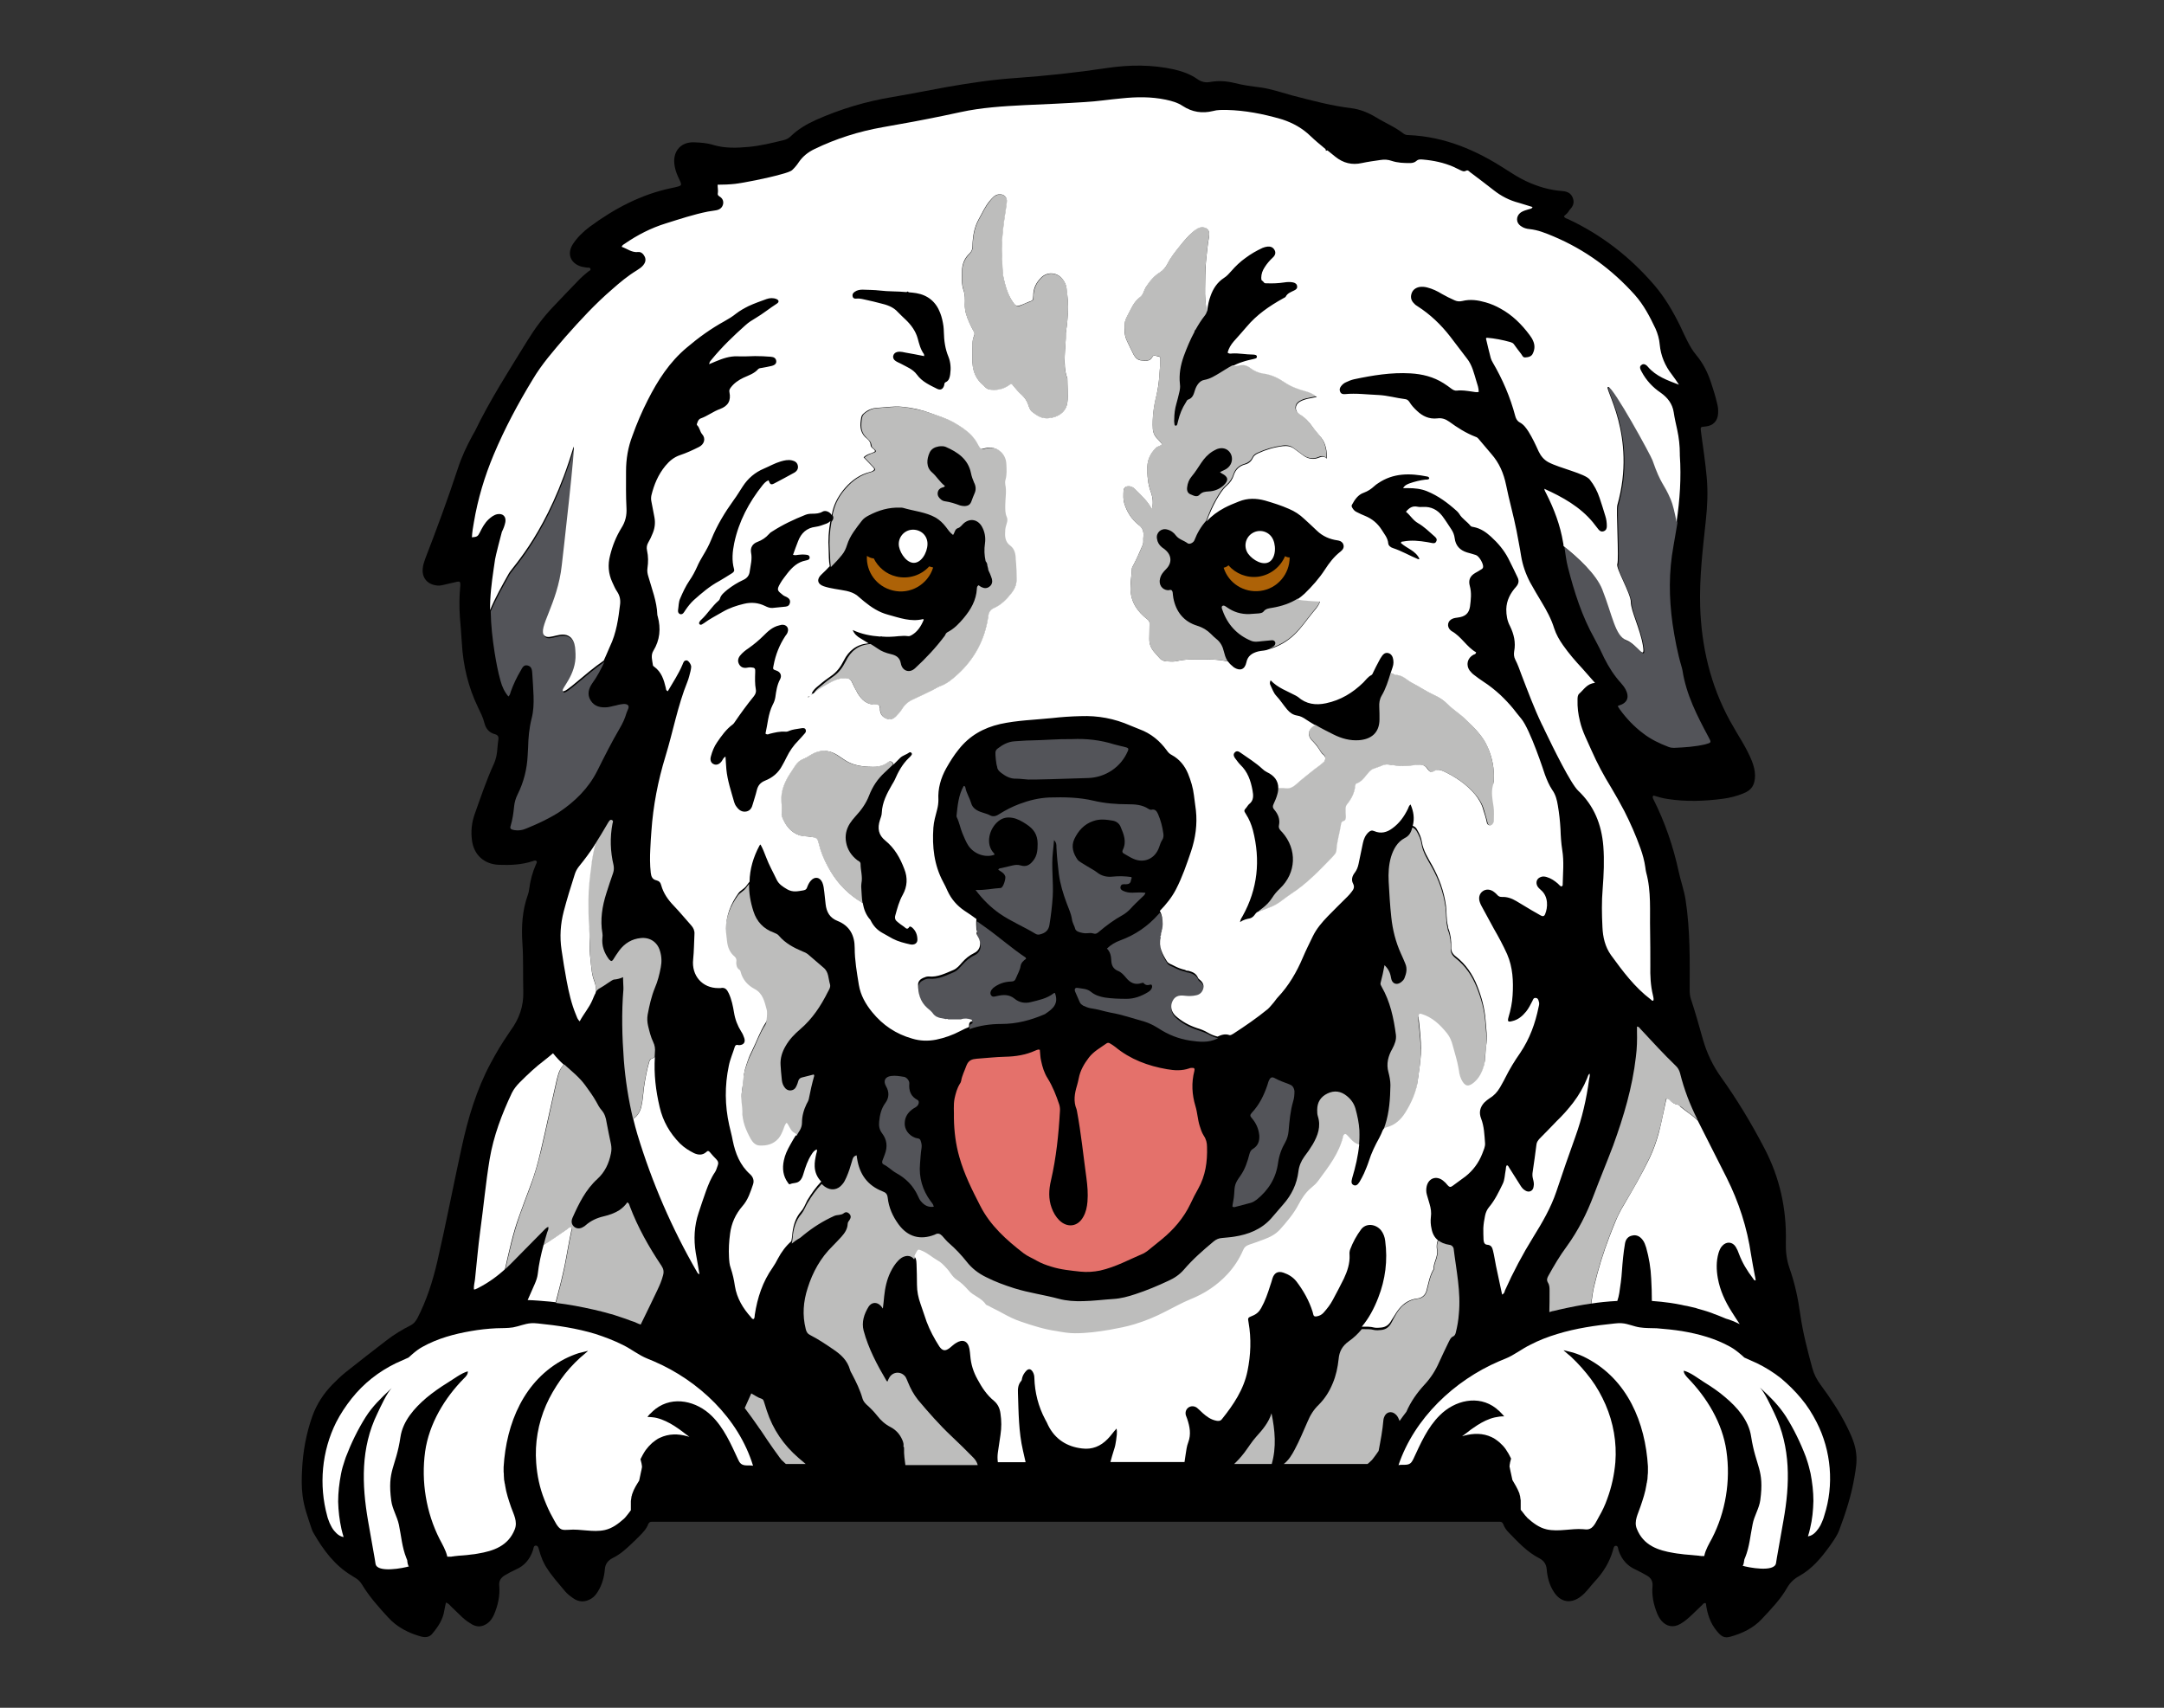 <?xml version="1.0" encoding="utf-8"?>
<!-- Generator: Adobe Illustrator 24.0.1, SVG Export Plug-In . SVG Version: 6.00 Build 0)  -->
<svg version="1.1" id="Layer_1" xmlns="http://www.w3.org/2000/svg" xmlns:xlink="http://www.w3.org/1999/xlink" x="0px" y="0px"
	 viewBox="0 0 990 781.2" style="enable-background:new 0 0 990 781.2;" xml:space="preserve">
<rect x="0" y="0" width="990" height="781.2" fill="#333333" stroke="none"/>
<style type="text/css">
	.st0{fill:#E4716B;}
	.st1{fill:#535459;}
	.st2{fill:#BDBDBC;}
	.st3{fill:#AD6207;}
	.st4{fill:#FFFFFF;}
</style>
<g>
	<path d="M715.5,98.9c0.3,0.9,1.1,1,1.8,1.3c15.4,7.2,28.5,17.4,39.5,30.2c4.9,5.7,8.6,12.1,11.9,18.8c1,2.2,2,4.3,3.1,6.5
		c1.2,2.4,2.5,4.7,4.2,6.7c3.1,3.7,5.2,7.9,6.7,12.4c1.1,3.2,2.1,6.5,2.9,9.9c0.4,1.5,0.5,3,0.4,4.5c-0.2,3.5-2.4,5.6-5.8,5.9
		c-2.4,0.2-2.3,0.2-2,2.6c0.9,6.9,2,13.8,2.6,20.7c0.6,6.6,0.3,13.1-0.4,19.6c-1.4,13.1-3,26.2-2.6,39.5c0.6,18.3,4.7,35.8,13.5,52
		c1.9,3.4,3.9,6.8,5.9,10.1c1.6,2.8,3.1,5.6,4.3,8.6c0.8,2.1,1.4,4.3,1.4,6.5c0,4.3-1.5,6.8-5.5,8.3c-3,1.2-6.1,2-9.3,2.4
		c-8.4,1.1-16.7,1.4-25.1,0.1c-2.3-0.3-4.5-1-6.6-1.6c-0.6,0.7-0.2,1.2,0,1.7c5.3,10.5,9.1,21.6,11.6,33.2c0.9,4.2,2.4,8.3,3.1,12.6
		c1.1,7.1,1.6,14.3,1.8,21.5c0.2,6.6,0.1,13.3,0.1,19.9c0,1.4,0.1,2.7,0.5,4c2.1,6.2,3.8,12.5,5.6,18.8c1.8,6.2,4.5,11.9,8.3,17.2
		c7.3,10.2,13.8,21,19.6,32.1c7.2,13.6,10.4,28.1,10,43.4c-0.1,4,0.3,7.8,1.6,11.6c2.5,7,4,14.1,5,21.4c1.2,8.3,3.3,16.4,5.5,24.5
		c0.8,2.9,2.1,5.4,3.9,7.8c4.5,6.1,8.7,12.4,12.1,19.3c1.9,3.9,3.7,7.8,4.1,12.2c0.4,3.5-0.2,7-0.8,10.5c-1.4,8.4-4,16.4-7,24.4
		c-1,2.6-2.7,4.9-4.3,7.2c-3.9,5.4-8.1,10.5-14.1,13.8c-2.2,1.2-4,2.9-5.3,5.1c-3.1,5.5-7.5,10-11.7,14.5c-3.9,4.2-9,6.6-14.4,8.1
		c-2.8,0.8-4.2-0.2-6.1-2.5c-3.2-3.8-4.5-8.2-5.1-12.8c-0.8-0.3-1.2,0.2-1.5,0.6c-1.7,1.6-3.3,3.2-5,4.8c-1.6,1.5-3.2,2.9-5.1,4
		c-3.2,1.9-6.4,1.3-8.8-1.5c-0.8-1-1.4-2.1-1.9-3.3c-1.6-4-2.5-8.1-2.1-12.4c0.2-2.3-0.7-3.8-2.6-4.9c-1.6-0.9-3.2-1.8-4.9-2.6
		c-4-1.7-6.6-4.7-8-8.8c-0.3-0.8-0.1-2.2-1.3-2.2c-0.9,0-1.1,1.3-1.3,2.1c-1.6,5.5-4.5,10.2-8.4,14.3c-2.1,2.3-3.8,4.9-6.3,6.8
		c-4.6,3.5-9.3,2.7-12.4-2.2c-2-3.1-2.9-6.6-3.2-10.2c-0.2-2.4-1.3-4-3.4-5.1c-5.7-2.9-9.9-7.6-14.2-12c-1-1-1.8-2.3-2.3-3.6
		c-0.3-0.8-0.8-1.1-1.6-1.1c-0.6,0-1.1,0-1.7,0c-128.1,0-256.3,0-384.4,0c-0.6,0-1.1,0-1.7,0c-0.8,0-1.3,0.2-1.7,1
		c-0.8,2.2-2.4,3.9-4.1,5.6c-1.2,1.2-2.4,2.4-3.6,3.5c-2.6,2.5-5.3,4.9-8.6,6.5c-2.1,1.1-3.4,2.6-3.6,5.2c-0.3,3.5-1.2,6.9-3.1,10
		c-0.8,1.3-1.7,2.5-3,3.3c-2.8,1.8-5.8,1.8-8.5-0.2c-1.3-0.9-2.6-1.9-3.6-3.1c-2.9-3.5-6-6.9-8.4-10.7c-1.6-2.4-2.6-5.1-3.4-7.9
		c-0.3-0.9-0.4-2.2-1.5-2.3c-1.2,0-1.1,1.4-1.4,2.2c-1.4,4.1-3.9,7.1-7.9,8.8c-1.8,0.8-3.4,1.7-5.1,2.7c-1.7,1.1-2.6,2.4-2.4,4.6
		c0.4,4.6-0.6,9.1-2.4,13.3c-0.7,1.6-1.7,3.1-3.2,4.1c-2.2,1.5-4.4,1.7-6.8,0.4c-1.5-0.9-3-1.9-4.3-3.1c-1.8-1.7-3.6-3.5-5.4-5.2
		c-0.6-0.6-1.1-1.4-2.3-1.7c-0.2,1.1-0.5,2.3-0.7,3.4c-0.6,4.3-2.9,7.7-5.6,10.9c-1.3,1.6-3.2,1.7-5.1,1.2c-5.8-1.6-11-4.3-15.1-8.8
		c-4.3-4.7-8.6-9.5-11.9-15c-0.8-1.3-1.8-2.3-3-3c-0.6-0.3-1.1-0.7-1.6-1c-7.9-4.7-13.1-11.8-17.6-19.6c-0.3-0.5-0.6-1.1-0.8-1.8
		c-1.7-5.1-3.6-10.1-4.2-15.5c-0.5-3.9-0.4-7.8-0.2-11.7c0.4-8.3,1.9-16.5,4.7-24.4c2-5.5,5.1-10.3,9.2-14.5
		c1.9-1.9,3.7-3.7,5.8-5.4c6.3-5,12.7-10,19.1-14.9c3.4-2.6,7-4.8,10.8-6.7c1.4-0.7,2.3-1.8,3.1-3.2c4.3-8.3,7.1-17.1,9.2-26.2
		c4-17.3,7.3-34.7,11.1-52c2.9-13.4,6.8-26.5,13.3-38.6c2.4-4.5,5-8.9,7.9-13.1c0.4-0.6,0.8-1.2,1.2-1.8c3.9-5.3,6-11.1,5.8-17.8
		c-0.2-7.4,0.1-14.7-0.4-22.1c-0.5-7.6-0.1-15,2.5-22.2c0.3-0.8,0.5-1.7,0.6-2.6c0.5-3.9,1.5-7.7,3.1-11.3c0.2-0.5,0.7-1,0.2-1.5
		c-0.4-0.5-1-0.2-1.6,0c-5.1,1.7-10.3,1.9-15.6,1.7c-6.8-0.3-11.5-4.6-12.3-11.4c-0.5-4-0.1-7.8,1.2-11.6c2.8-7.8,5.4-15.7,8.9-23.3
		c0.5-1.1,0.8-2.2,1.1-3.4c0.5-2.5,0.5-5.1,0.9-7.6c0.2-1.1-0.1-2-1.4-2.4c-2.8-0.7-4.3-2.5-5-5.2c-0.6-2.5-1.8-4.8-2.9-7.1
		c-4.5-9.3-6.8-19.1-7.4-29.3c-0.2-4-0.6-8-0.9-12c-0.3-4.5-0.3-8.9,0.1-13.4c0.1-0.6,0.1-1.1,0.1-1.7c0-1-0.4-1.3-1.4-1.1
		c-2.2,0.5-4.4,1-6.5,1.5c-1.2,0.3-2.4,0.4-3.6,0.1c-3.9-0.7-6.1-3.7-5.7-7.6c0.1-1.5,0.6-3,1.1-4.4c5.3-13.7,10.4-27.5,15-41.5
		c1.7-5.2,4-10.1,6.6-14.9c0.4-0.7,0.8-1.4,1.2-2.1c6.9-14.3,15.5-27.6,23.8-41.1c3.5-5.7,7.4-11,12-15.8c3.7-3.9,7.5-7.9,11.3-11.8
		c1.4-1.5,3-2.9,4.6-4.2c0.5-0.4,1.4-0.6,1.1-1.4c-0.3-0.7-1.1-0.4-1.7-0.5c-0.8-0.2-1.6-0.2-2.3-0.4c-5.2-1.5-6.9-6-3.9-10.5
		c2-3,4.6-5.5,7.5-7.7c11.4-8.4,23.6-14.9,37.6-17.8c1-0.2,2-0.4,3-0.7c1.4-0.4,1.5-0.8,1-2.1c-0.4-0.9-0.8-1.7-1.2-2.6
		c-0.8-1.8-1.4-3.7-1.6-5.7c-0.6-5.9,3.1-10,9-9.8c3,0.1,5.9,0.3,8.8,1.2c5.3,1.6,10.8,1.4,16.2,0.9c5.4-0.5,10.7-1.8,16-3.1
		c1.3-0.3,2.4-0.9,3.3-1.8c3.3-3.2,7.2-5.5,11.4-7.4c11.2-5,22.9-8.5,35-10.5c8.4-1.4,16.7-3.1,25-4.6c10.4-1.8,20.8-3.4,31.4-4.1
		c14-1,28-2.5,41.9-4.6c10.3-1.5,20.5-1.6,30.8,0.7c3.8,0.9,7.4,2.2,10.5,4.4c1.8,1.3,3.8,1.7,5.9,1.3c3.8-0.7,7.5-0.4,11.2,0.5
		c3.9,1,7.8,1.5,11.8,2c5,0.7,9.8,2.4,14.6,3.7c8.9,2.3,17.8,4.7,26.9,5.8c4,0.5,7.7,2,11.2,4.1c4.2,2.6,8.9,4.5,12.8,7.6
		c0.7,0.5,1.5,0.6,2.3,0.6c16.4,0.7,30.9,6.9,44.4,15.7c3,1.9,5.9,3.8,9.1,5.3c5.3,2.5,10.9,4.2,16.8,4.6c2.3,0.2,4,1,4.8,3.3
		c0.8,2.2-0.1,3.9-1.6,5.4C717.4,97.3,716.4,98.1,715.5,98.9z"/>
</g>
<g>
	<path class="st0" d="M438.9,529.3c2.2,7.8,5.8,15,9.5,22.2c4.6,9.1,12,15.7,19.9,21.8c1.8,1.4,4,2.2,6,3.4c2.1,1.2,4.3,2,6.6,2.7
		c4.4,1.4,8.9,1.8,13.4,2.3c3.1,0.3,6,0.1,9-0.5c7.1-1.6,13.4-5.1,20-7.9c0.6-0.3,1.2-0.8,1.8-1.2c2.1-1.7,4.2-3.4,6.3-5.1
		c5.5-4.5,10.1-9.8,13.2-16.3c1.1-2.4,2.3-4.7,3.6-7c3.3-5.9,4.2-12.3,4-19c0-1.9-0.4-3.6-1.5-5.2c-0.9-1.4-1.4-3-1.9-4.6
		c-0.9-2.9-1-6-1.9-8.9c-1.6-5.3-1.9-10.7-0.5-16.1c0.3-1.1-0.1-1.5-1.1-1.4c-0.4,0-0.8,0-1.2,0.2c-3.4,1.2-6.8,1-10.2,0.4
		c-8.7-1.5-16.8-4.5-23.7-10.2c-0.7-0.6-1.6-1.1-2.4-1.6c-0.5-0.3-1-0.4-1.6,0c-2.8,2-5.8,3.6-8,6.4c-2.2,2.9-4,5.9-4.7,9.6
		c-0.2,1.1-0.5,2.2-0.8,3.3c-1.1,3.6-1.7,7.2-0.2,10.8c0.1,0.3,0.1,0.6,0.2,0.9c1.9,10.1,2.9,20.3,4.3,30.4c0.5,3.7,0.8,7.3,0.5,11
		c-0.2,2.4-0.7,4.8-1.9,6.9c-2.5,4.6-7.3,5.2-11,1.6c-1.6-1.6-2.7-3.5-3.5-5.7c-1.5-4.1-1.3-8.3-0.3-12.5c2.4-10.4,3.5-21,4.1-31.6
		c0.1-1,0-2.1-0.3-3.1c-1.4-4.2-3-8.3-5.3-12c-1.6-2.5-2.4-5.2-3-8c-0.4-1.6-0.4-3.3-0.6-5.1c-0.4,0-0.6-0.1-0.7-0.1
		c-0.5,0.1-0.9,0.3-1.4,0.5c-4.4,2-9,2.7-13.8,2.8c-4.3,0.1-8.6,0.6-12.9,0.9c-2.2,0.2-3.8,0.6-4.8,3.2c-0.8,2.3-2,4.5-2.4,7
		c-0.1,0.5-0.3,0.9-0.6,1.3c-1.3,2.1-1.9,4.4-2.4,6.7c-0.6,3-0.2,6.1-0.3,9.1C436.5,517.4,437.2,523.4,438.9,529.3z"/>
</g>
<g>
	<path class="st1" d="M482,454.4c-3.1,2.4-6.8,3.1-10.4,4c-2.7,0.7-5.4,0.2-7.5-1.6c-2.5-2-5.2-1.8-7.9-1.2
		c-1.1,0.2-2.2,0.8-2.9-0.5c-0.5-0.9,0-2.2,1.1-3.2c2.3-1.8,5-2.8,8-2.9c1.4,0,2-0.4,2.5-1.8c0.7-1.8,1.7-3.3,2-5.3
		c0.2-1.4,1.3-2.5,2.5-3.3c-0.1-0.3-0.1-0.5-0.2-0.6c-6.2-4.1-11.8-9.1-17.8-13.4c-1.5-1.1-3-2.1-4.5-3.2c-0.2,1.7-0.1,3.4,0,5.1
		c0.3,0.3,0.4,0.6,0.1,1c-0.1,1.2,0.7,2,1.1,3c1.2,2.6,0.3,5.3-2.3,6.5c-2.2,1-3.9,2.5-5.5,4.3c-1.2,1.3-2.3,2.7-3.9,3.4
		c-3.6,1.5-7.1,3.4-11.3,3c-1-0.1-1.9,0.3-2.7,0.7c-1.2,0.5-2.2,1.6-2.2,2.9c-0.1,4.1,0.9,7.9,4.1,10.7c1.1,1,2.1,1.9,3,3
		c0.1,0.1,0.3,0.3,0.4,0.4s0.3,0.2,0.4,0.3l0.1,0.1c0.1,0.1,0.2,0.1,0.3,0.2c0.1,0,0.1,0.1,0.2,0.1s0.2,0.1,0.3,0.1
		c0.1,0,0.1,0,0.2,0.1c0,0,0,0,0.1,0s0.1,0.1,0.2,0.1s0.1,0,0.2,0.1c0.1,0,0.2,0.1,0.3,0.1c0.1,0,0.1,0,0.2,0s0.2,0,0.3,0.1h0.1l0,0
		c0.3,0.1,0.7,0.1,1,0.2c0.5,0.1,0.9,0.2,1.4,0.3c0.4-0.2,0.7-0.1,1,0.1c1.9,0,3.8,0,5.8,0c1.6-0.6,3.2-0.4,4.7,0.1
		c0.9,0.3,0.4,0.8-0.3,1c-0.1,0.1-0.3,0.2-0.4,0.4l-0.1,0.1c-0.2,0.7-0.2,1.3-0.2,1.9c4.6-1.7,9.6-2.4,14.6-2.4
		c7,0,13.4-1.7,19.7-4.4c0.3-0.1,0.6-0.3,0.8-0.5c3-2,5.9-4.4,4-9.3C482.4,454.3,482.1,454.2,482,454.4z"/>
	<path class="st1" d="M456.2,350.9c0.1,1.2,1,2,1.9,2.7c2,1.5,4.1,2.7,6.8,2.6c1.8,0,3.7,0.3,5.5,0.4c1.9,0.1,16.3-0.3,27.5-0.7
		c7.9-0.3,14.9-5,18-12.2c0-0.1,0.1-0.1,0.1-0.2c0.4-0.9,0.2-1.3-0.7-1.6c-1.9-0.5-3.8-0.9-5.6-1.4c-6.3-2-12.8-2.7-19.3-2.4
		c-6.3-0.1-12.6,0.5-18.9,0.6c-2.5,0-4.9,0.3-7.4,0.4c-3,0.2-5.5,1.6-7.8,3.4c-0.5,0.4-0.8,0.9-0.9,1.6c-0.1,1.1,0.3,5.5,0.8,6.7
		V350.9z"/>
	<path class="st1" d="M493.5,426.3c1.2,0.4,2.5,0.7,3.8,0.6c1-0.1,1.9-0.2,2.9,0.1c1.1,0.4,1.8-0.1,2.6-0.8
		c3.3-2.8,6.8-5.4,10.6-7.5c1.3-0.7,2.5-1.7,3.6-2.8c1.7-1.9,3.6-3.7,5.4-5.4c0.6-0.6,1.4-1.1,1.6-2.1c-1.7-0.2-3.2-0.2-4.7-0.1
		s-3,0.1-4.5-0.4c-1.6-0.5-2.4-1.2-2.2-2.2c0.3-1.5,1.5-1.2,2.5-1.2c1.3,0,2.2-0.5,2.3-1.9c0.1-0.5,0.5-0.9,0.2-1.4
		c-2.8-0.4-5.7-0.5-8.6-0.2c-2.7,0.3-5.1-0.3-7.2-2c-1.5-1.2-8.2-4.7-8.8-5.7c-2-2.9-3.1-6.1-1.5-9.5c1.8-3.8,4.5-6.8,8.6-8.2
		c3-1.1,6-0.7,9-0.2c1.6,0.3,3,1.3,3.6,2.9c1.4,3.3,2.8,6.7,1,10.4c-0.5,1-0.1,1.5,0.7,1.9c1.3,0.7,2.6,1.6,4,2.2
		c5,2.3,10.1,0,11.9-5.3c0.4-1.1,0.7-2.2,1.3-3.1c0.7-1,0.8-2.1,0.6-3.2c-0.4-3-1.2-6-2.4-8.8c-0.6-1.3-1.3-2.4-3-2
		c-0.4,0.1-1-0.1-1.4-0.4c-2.9-1.9-6.1-2.1-9.5-2.1c-5.2,0-10.4-0.4-15.5-1.6c-6.7-1.6-13.5-1.7-20.3-1.5c-4.8,0.2-9.3,1.3-13.8,3
		c-3.2,1.2-6.1,2.7-9,4.5c-1.3,0.9-2.8,1.5-4.3,0.7c-1.2-0.7-2.5-0.9-3.8-1.4c-2.2-0.7-4.3-1.9-4.9-4.2c-0.7-2.4-2.1-4.5-2.6-6.9
		c-0.1-0.4-0.1-0.9-0.8-1c-2.4,4.2-2.8,8.9-3.3,13.6c0,0.2,0,0.5,0.1,0.7c1.2,2.4,1.6,5,2.6,7.4c0.8,1.9,1.6,3.9,2.7,5.6
		c2.6,3.9,7.8,5.7,11.9,4.2c0.1-0.3,0-0.5-0.2-0.7c-4-4.1-2.2-11.3,2.1-14.7c1.9-1.5,3.9-1.9,6.3-1.5s4.4,1.6,6.4,2.9
		c3.4,2.2,5.2,4.8,5.2,9c0,2.9-0.2,5.5-2.1,7.8c-1.6,2-3.2,2.8-5.6,2.1c-1.3-0.4-2.5-0.3-3.8,0c-1.7,0.4-3.4,0.8-5.1,1.2
		c-0.5,0.1-1.1,0-1.4,0.8c1.3,0.8,2.7,1.5,3.2,3c0.3,1-0.9,5.2-2.1,5.3c-3.7,0.2-7.2,1.1-11.5,0.9c3.4,4.5,6.9,7.9,11,10.8
		c5.2,3.6,11.1,6,16.5,9.3c0.7,0.4,1.3,0.4,2.1,0.2c2.3-0.6,3.8-1.8,4.2-4.3c0.7-4.3,1.2-8.5,1.5-12.9c0.4-6.9-0.7-13.7,0.1-20.6
		c0.2-1.6,0.3-3.2,0.5-5.3c1.2,1.2,1.1,2.3,1.1,3.3c0.2,4.1,0.6,8.1,1.1,12.2c0.6,4.6,2,9.1,3.6,13.4c0.9,2.4,2,4.7,2.4,7.3
		c0.2,1.7,1.2,3.1,1.6,4.7C492.5,425.9,493,426.1,493.5,426.3z"/>
	<path class="st1" d="M547.7,471.1c-3.7-1.2-7-3-9.8-5.6c-2.1-1.9-2.5-4.4-1.4-6.7c1-2,2.7-2.8,5.6-2.5c1.8,0.2,3.5,0.2,5.2-0.2
		c1.6-0.4,2.8-1.3,3.2-2.8c0.5-1.6,0-3-1.3-4.1c-0.4-0.3-0.9-0.6-1-1c-0.8-2-2.5-2.8-4.4-3.3c-0.5,0-1-0.1-1.5-0.4
		c-1.9-0.4-3.6-1.1-5.3-2c-1-0.5-2.3-0.8-3-1.9c-2.1-3.3-4-6.7-2.9-10.9c-0.2-0.4-0.1-0.7,0.1-1c0-0.6,0.1-1.3,0.4-1.9
		c-0.2-0.4-0.1-0.7,0.2-1c0.1-0.8,0.2-1.6,0.2-2.3c0-2.2-0.4-4.2-1.3-6c0,0,0,0-0.1,0.1c-0.2,0.2-0.5,0.4-0.7,0.7
		c-4.8,5.4-10.6,9.4-17.5,11.9c-2.2,0.8-4.2,2-6,3.7c1.6,1.6,1.9,3.5,2,5.5c0.1,2.2,0.9,3.8,3,4.7c1.6,0.6,2.7,1.9,3.8,3.2
		c1.8,2.2,4,3.4,7,2.4c0.3-0.1,0.8-0.2,0.9-0.1c0.9,1.1,1.8,1.2,3.2,0.8c0.7-0.2,0.9,0.7,0.7,1.4c-0.3,1-1.1,1.6-1.9,2.1
		c-3,1.8-6.2,3-9.7,3c-3.4,0-6.7-0.1-10-0.6c-2.3-0.4-4.5-1.1-6.3-2.6s-4-1.4-6.1-1.8c-1.2-0.2-1.6,0.6-1.1,1.8
		c0.7,1.6,1.4,3.2,2.1,4.8c0.3,0.7,0.9,1.1,1.5,1.5c1.1,0.5,2.2,1,3.4,1.2c3.1,0.4,6.1,1.4,9.1,2c5.3,0.9,10.4,2.7,15.5,4.1
		c2.3,0.7,4.4,1.8,6.5,3.1c4.4,2.9,9.2,4.8,14.4,5.6c4.2,0.6,8.4,1.1,12.5-0.9c0.1-0.1,0.2-0.1,0.3-0.2c-1.6-0.4-3.1-1-4.6-1.9
		C551,472.2,549.3,471.7,547.7,471.1z"/>
	<path class="st1" d="M589.6,495.9c-2.1-0.8-4.2-1.5-6.2-2.6c-1.4-0.8-2.1-0.6-2.8,0.8c-0.4,0.7-0.5,1.5-0.8,2.3
		c-1.6,4.7-3.7,9-7.1,12.6c-0.9,1-0.9,1.5,0,2.5c1.9,2.2,3.1,4.8,3.4,7.8c0.2,2.7-0.6,4.9-3,6.3c-0.9,0.6-1.2,1.3-1.5,2.3
		c-0.9,3.5-2,6.9-4.1,9.9c-2.5,3.5-2.7,4.3-2.9,8.6c-0.1,1.9-0.6,3.7-0.8,5.5c0.5,0.4,0.9,0.3,1.3,0.2c2.4-0.6,4.8-1.3,7.2-1.9
		c1-0.3,1.9-0.9,2.7-1.5c5.4-4.4,8.8-9.9,9.7-16.8c0.5-3.4,1.6-6.5,3.3-9.4c0.9-1.6,1.3-3.2,1.5-5c0.4-4.6,0.8-9.3,2.1-13.7
		c0.5-1.6,0.6-3.1,0.6-4.7C591.9,497.1,591,496.4,589.6,495.9z"/>
	<path class="st1" d="M420.9,532.3c0.2-2.4,0.3-4.8,0.7-7.2c0.2-1.3-0.1-2.4-0.5-3.5c-0.4-1-1.5-0.8-2.3-1.1
		c-3.1-1.1-5.1-3.9-4.9-6.9c0.1-2.6,1.4-4.6,3.4-6.1c0.6-0.5,1.4-0.8,2-1.3c1.1-0.8,1.4-2.5,0.5-3c-3.1-1.6-4.1-4.2-3.8-7.6
		c0.1-1.2-1.2-2.8-2.4-3c-2-0.3-3.9-0.7-6-0.4c-2.7,0.4-3.6,2.2-2.3,4.6c1.6,2.7,1.5,5.4-0.3,7.8c-1.9,2.6-2.5,5.5-2.8,8.5
		c-0.2,2,0.1,3.7,1.4,5.4c2.2,2.9,2.5,6.1,1.2,9.5c-0.4,1-0.7,2-1.1,2.9c-0.3,0.8-0.1,1.5,0.6,1.8c2.1,1,3.7,2.8,5.7,3.9
		c4.4,2.4,7.8,5.8,9.9,10.4c0.4,0.9,0.8,1.8,1.4,2.5c1.5,1.8,3.3,2.9,5.9,2.5c-0.3-1.3-1-1.9-1.5-2.6
		C422.1,544.5,420.3,538.7,420.9,532.3z"/>
</g>
<g>
	<path class="st2" d="M350.8,645.3c-0.4-1.4-0.9-2.7-1.3-4.1c-0.2-0.7-0.5-1.2-1.2-1.4c-1.6-0.5-3-1.5-4.6-2.4c-1,2.3-2,4.5-3,6.7
		c2.2,2.9,4.3,5.8,6.3,8.7c0,0.1,0.1,0.1,0.1,0.2c0.6,0.8,1.2,1.6,1.7,2.4c0.2,0.3,0.4,0.6,0.6,0.9c0.5,0.8,1.1,1.6,1.6,2.4
		c1.9,2.8,3.8,5.5,5.8,8.2c0.2,0.3,0.5,0.6,0.7,0.9l0.1,0.1c0.5,0.5,1.1,1,1.6,1.5c0.1,0.1,0.2,0.2,0.4,0.3h9
		c-1.1-0.9-2.2-1.9-3.3-2.8C358.5,661,353.6,653.9,350.8,645.3z"/>
	<path class="st2" d="M599.6,544.5c1.2-1,2.4-2.1,3.4-3.4c4.7-6.3,9.6-12.5,11.4-20.5c0-0.1,0-0.2,0.1-0.2c0.4-0.7,0.9-0.9,1.5-0.3
		c0.6,0.6,1.3,1.2,1.8,1.9c1.1,1.3,2.5,2.2,3.9,2.6c0.2-2.5,0.3-5,0.2-7.6c-0.2-3.4-0.9-6.6-1.8-9.9c-0.7-2.4-2.1-4.3-4-5.8
		c-2.7-2.2-5.7-2.6-8.8-1.1s-4.7,4-4.7,7.5c0,1,0,2,0.3,2.9c1.5,4.7,0,8.8-2.3,12.8c-1.2,2-2.5,3.9-3.9,5.7
		c-1.5,2.1-2.4,4.3-2.7,6.8c-0.7,5.7-3.1,10.7-6.9,15c-1.9,2.1-3.7,4.4-5.6,6.5c-4.5,5-10.4,7.3-16.9,8.3c-1.8,0.3-3.7,0.4-5.5,0.6
		c-1.5,0.1-2.7,0.6-3.9,1.6c-4.8,4-9.5,8.1-13.6,12.9c-2,2.3-4.4,3.9-7.1,5.1c-4.9,2.3-9.9,4.4-15.1,6.1c-3.3,1.1-6.6,2-10,2.2
		c-4.6,0.3-9.2,0.9-13.9,1c-3.8,0.1-7.5-0.1-11.2-1.1c-6.7-1.8-13.6-2.7-20.3-4.8c-4.4-1.4-8.8-3-12.9-5.1c-3.5-1.7-6.5-4-8.9-7.1
		c-2.4-3-5-5.8-7.9-8.3c-1.2-1-2.2-2.3-3.3-3.5c-0.9-0.9-1.8-1.3-3-0.7c-0.1,0.1-0.3,0.1-0.4,0.2c-6.6,2.6-12.3,1-16.5-4.7
		c-2.7-3.7-4.5-7.7-5-12.3c-0.2-1.6-0.9-2.3-2.3-2.8c-6.9-2.7-10.6-7.8-11.7-15.1c-0.1-0.4-0.1-0.8-0.2-1.4
		c-1.6,0.4-1.8,1.5-2.1,2.6c-0.7,2.5-1.5,5-2.6,7.5c-0.5,1.1-1,2.2-1.8,3.1c-2.1,2.7-5.3,3.1-8.1,1.1c-0.5-0.4-1-0.8-1.4-1.2
		c-2.5,2.6-4.6,5.5-6.4,8.6c-1,1.6-1.6,3.5-2.8,5c-2.8,3.2-3.8,7.2-4.1,11.2c-0.1,0.9-0.2,1.7-0.4,2.5c1.1-0.9,2.3-1.8,3.6-2.5
		c0.7-0.4,1.2-1,1.9-1.5c4.3-3.5,8.9-6.4,14-8.7c1.4-0.6,3-0.2,4.3-1.2c0.8-0.7,1.8-0.6,2.6,0.3c0.8,0.8,0.7,1.8,0.1,2.7
		c-0.4,0.6-0.9,1.1-0.9,1.9c-0.1,2.4-1.4,4.2-2.9,5.9c-1.3,1.4-2.6,2.8-4,4.2c-5.5,5.4-9.1,11.9-11.4,19.2c-2,6.2-2.5,12.3-0.9,18.7
		c0.3,1.4,0.9,2.3,2.2,2.9c3.7,1.9,7.1,4.2,10.6,6.6c3.4,2.3,6.2,4.9,7.4,9c0.2,0.8,0.6,1.5,1,2.2c1.9,3.6,3.7,7.3,4.8,11.2
		c0.3,1,0.9,1.8,1.7,2.6c1.8,1.6,3.5,3.3,5,5.2c1.7,2.2,3.6,3.9,6.1,5.2s4.3,3.3,5.4,5.9c0.5,1.1,0.7,2.1,0.5,3
		c0.3,0.2,0.3,0.5,0.3,1.1c-0.1,2.5,0.3,5,0.6,7.4h33.1c-0.3-1.2-0.9-2.2-1.8-3.2c-3.4-3.5-6.9-6.9-10.4-10.2
		c-5.4-5.1-10.3-10.7-15.1-16.4c-2-2.5-3.5-5.3-4.7-8.3c-0.3-0.7-0.6-1.5-1-2.2c-1.9-2.7-5.7-2.6-7.4,0.2c-0.3,0.5-0.6,1.1-0.9,1.9
		c-0.2-0.2-0.3-0.2-0.4-0.3c-4.3-7.3-8.3-14.8-10.5-23c-1-3.9,0.2-7.6,2.3-11c1.4-2.1,3.8-2.2,5.5-0.4c0.3,0.3,0.5,0.6,1,1.3
		c0.2-2.1,0.5-3.8,0.6-5.6c0.4-3.9,1.2-7.6,2.9-11.1c1-2,2.1-3.8,3.6-5.3c0.9-0.9,1.8-1.6,3-1.9c1.7-0.5,3.3,0.1,4.2,1.4
		c0.2-0.5,0.4-0.9,0.7-1.4c1-1.9,1-1.9,3.1-0.9c2.4,1.1,4.4,2.9,6.7,4.2c1.7,0.9,2.9,2.2,4.1,3.5c1.7,1.8,2.7,4.1,4.9,5.5
		c1.9,1.2,3.7,2.9,5.2,4.7c2.2,2.6,5.9,3.4,7.9,6.4c0.2,0.4,0.8,0.4,1.2,0.7c2.1,1.3,4.4,2.2,6.5,3.4c2.7,1.5,5.5,2.9,8.5,3.9
		c5.3,1.8,10.6,3.4,16.2,4.3c2.8,0.4,5.6,0.9,8.5,1c5.4,0.1,10.7-0.6,15.9-1.6c3.8-0.7,7.5-1.4,11.2-2.5c5-1.5,9.8-3.5,14.4-5.9
		c3.8-1.9,7.5-4,11.4-5.6c6.5-2.7,12.2-6.4,17-11.6c2.9-3.2,5.2-6.6,6.9-10.6c0.6-1.4,1.4-2.2,2.8-2.7c2.3-0.8,4.7-1.6,7-2.5
		c2.7-1,5.3-2.4,7.2-4.5c3.2-3.5,6.3-7,8.4-11.3C595.4,549.3,597.1,546.7,599.6,544.5z"/>
	<path class="st2" d="M288.1,551.7c-0.2-0.6-0.3-1.3-1.1-1.7c-1,1.4-2.2,2.6-3.7,3.6c-2.2,1.4-4.6,2.2-7.1,2.8
		c-3.1,0.7-5.9,2-8.3,4.1c-0.3,0.3-0.6,0.5-1,0.7c-1.5,1-3.1,0.9-4.2,0c-1.2-1-1.5-2.4-0.8-4.1c2.9-6.5,6-12.9,11.4-17.8
		c3.4-3.1,5.3-7.1,6.2-11.7c0.3-1.4,0.3-2.8,0-4.3c-0.7-3.3-1.4-6.6-2-9.9c-0.3-2.1-0.9-4-2.3-5.6c-1-1.1-1.7-2.5-2.4-3.8
		c-1.5-2.7-3.3-5.1-5.1-7.6c-2.7-3.7-6.3-6.5-9.6-9.5c-1,1-1.7,2.1-2.2,3.5c-0.4,1.1-0.8,2.3-1,3.4c-1.1,4.9-2.2,9.8-3.3,14.7
		c-1.3,5.9-2.6,11.8-4,17.7c-1.4,5.6-2.9,11.1-4.9,16.5c-1.7,4.5-3.4,9-5,13.5c-2.8,7.9-4.6,16.1-6.5,24.3c0.8-0.8,1.6-1.5,2.4-2.3
		c4.8-4.9,9.7-9.8,14.5-14.7c0.8-0.8,1.6-1.8,2.7-2.3c0.3,1-0.2,1.8-0.5,2.6c-0.6,1.9-1.1,3.8-1.6,5.7c0.1-0.1,0.2-0.2,0.4-0.2
		c3.6-2.1,6.9-4.6,10.3-6.9c0.6-0.4,1.1-1,1.9-0.7c0.3,0.5,0.3,1,0.2,1.4c-1.2,5.4-2,10.8-3.1,16.2c-1.2,5.6-2.6,11.2-4.1,16.7
		c5.9,0.7,11.7,1.8,17.4,3.1l2.5,0.6l0.6,0.1l0.6,0.2l1.2,0.3l2.5,0.7c0.4,0.1,0.8,0.2,1.2,0.3l1.2,0.4l2.4,0.8l1.2,0.4
		c0.4,0.1,0.8,0.3,1.2,0.4l2.4,0.9l1.2,0.4c0.4,0.1,0.8,0.3,1.2,0.5c0.7,0.3,1.3,0.6,2,0.8c2.6-5.3,5.2-10.6,7.7-15.9
		c1-2.1,1.9-4.2,2.5-6.5c0.5-1.7,0.3-3-0.7-4.5C296.9,570.5,291.8,561.5,288.1,551.7z"/>
	<path class="st2" d="M675.6,451.7c-2.1-5.3-5.2-9.9-9.7-13.4c-1.6-1.3-2.3-2.6-2.2-4.4c0.1-2.8-0.2-5.6-1.2-8.2
		c-0.2-0.4-0.2-0.9-0.3-1.4c-0.8-3-0.5-6.2-0.9-9.3c-0.9-6.6-3.1-12.7-6.3-18.4c-1.9-3.4-4.1-6.7-4.7-10.7c-0.3-2.1-1.2-3.8-2.1-5.5
		c-0.6-1-1.3-1.6-2.1-1.9c0,0.1,0,0.1,0,0.2c-0.6,2-1.3,3.6-3.5,4.7c-3.3,1.7-5.1,5-6.2,8.5c-1.1,3.7-1.3,7.6-1.1,11.4
		c0.3,5.4,0.6,10.9,1.2,16.3c0.6,5.7,2,11.3,4.4,16.6c0.7,1.5,1.4,3.1,2,4.6c1,2.3,0.5,4.5-0.4,6.7c-0.3,0.7-0.8,1.2-1.4,1.7
		c-2.1,1.7-4.3,0.8-4.7-1.8c-0.4-2.5-1.2-4.1-3-5.9c-0.5,2.8-1.1,5.5-1.8,8.1c-0.2,0.7,0.2,1.2,0.5,1.8c3.9,6.8,5.5,14.3,6.5,21.9
		c0.3,2.3-0.5,4.3-1.6,6.4c-1.9,3.3-2.9,6.9-1.8,10.8c0.5,1.9,0.9,3.9,0.9,5.9c-0.1,6.2-0.5,12.3-2.4,18.2c-0.4,1.1-0.8,2.3-1.2,3.4
		c0.4-0.6,0.9-1.1,1.7-1.3c3.9-1,6.6-3.5,8.7-6.9c2.8-4.5,4.9-9.2,5.6-14.6c0.4-3.1,0.9-6.1,1.2-9.2c0.4-3.6,0.3-7.3,0-11
		c-0.2-2.7-0.5-5.4-0.8-8.1c0-0.5,0-1,0-1.4c0-0.7,0.5-0.9,1.2-0.7c5,1.6,8.6,5,11.8,8.9c1.3,1.7,2,3.6,2.6,5.6
		c0.9,3.3,2,6.7,2.6,10.1c0.3,1.8,0.5,3.7,1.3,5.3c1.6,3.2,3.2,3.7,5.9,1.4c2.3-2,3.5-4.7,4.4-7.5c0.9-3,0.6-6.2,1.1-9.2
		c0.6-4,0-8-0.3-11.9C679.1,461.9,677.6,456.7,675.6,451.7z"/>
	<path class="st2" d="M270.1,438.3c0.4,3.5,0.5,7,1.8,10.3c0.7,1.8,0.8,3.5,0.6,5.3c0.5-0.8,1.1-1.5,2-1.9c1.9-1,5.5-3.8,6.3-3.9
		c1.5-0.1,2.9-0.5,4.3-1.1c-0.2,0.1,0.2,5.1,0.1,5.6c-0.9,10.8-0.6,21.6,0.2,32.4c0.7,9,2.1,18,4.2,26.8c1.6-1,2.9-2.7,3.6-5.1
		c0.8-3,0.9-6.1,1.3-9.2c0.6-3.9,1.3-7.8,2.4-11.7c0.2-0.8,0.6-1.4,1.3-1.6c0.5-0.2,1-0.4,1.3-0.7c0-0.7,0.1-1.3,0.1-2
		c0.2-1.7,0-3.3-0.8-4.9c-1.1-2.3-1.7-4.8-2.3-7.3c-0.4-1.7-0.5-3.5-0.2-5.2c0.8-4.2,1.7-8.3,3.3-12.2c1.3-3,2.1-6.2,2.7-9.4
		c0.5-2.5,0.4-5.1-0.4-7.6c-1.2-4-4.6-6.2-8.7-5.8c-4.2,0.4-7.4,2.4-9.9,5.7c-1,1.3-1.9,2.8-2.8,4.2c-0.5,0.7-0.9,0.8-1.5,0.2
		c-0.2-0.2-0.4-0.3-0.5-0.5c-2.1-2.9-3.3-6.1-2.9-9.8c0.1-0.6,0.1-1.3,0-1.9c-1.1-6.3-0.1-12.4,1.8-18.4c1-3.1,2-6.2,3.1-9.3
		c0.4-1.2,0.4-2.3,0.2-3.5c-1.5-6.3-1.7-12.7-0.5-19c0.1-0.6,0.6-1.3-0.3-1.7c-0.8-0.3-1.1,0.4-1.5,0.9c-0.2,0.3-0.4,0.7-0.6,1
		c-1.9,3.2-3.7,6.3-5.7,9.4c-0.8,3.3-1.4,6.7-1.9,10.1c-0.7,5.2-1.2,10.4-1.3,15.7c0,3.7,0,7.5,0.3,11.2
		C270,428.1,269.6,433.3,270.1,438.3z"/>
	<path class="st2" d="M574.8,657.1c-2.1,2.3-3.7,5-5.6,7.5c-1.4,1.8-2.9,3.5-4.6,5.1h17.2c2.2-7.7,1.5-15.4-0.1-23.2
		C580.4,650.7,577.7,653.9,574.8,657.1z"/>
	<path class="st2" d="M662.9,569.4c-2-0.3-3.6-1-4.9-2c-0.1,0.3-0.2,0.6-0.3,0.9c-0.4,1.2-0.3,2.4-0.1,3.6c0.5,3.2-1.7,5.8-1.6,8.8
		c-1.8,3-2.3,6.4-3.2,9.7c-0.6,2.2-2.1,3.5-4.3,3.7c-2.5,0.3-4.7,1.4-6.6,3c-2.5,2.2-3.8,5.1-5.3,7.9c-1.1,2.1-2.6,3.2-4.8,3.4
		c-1,0.1-2.1,0.2-3.1,0c-1.8-0.5-3.6-0.4-5.5-0.4c-0.1,0-0.1,0-0.2,0c-1.7,2.1-3.7,4-6,5.6c-2.9,2.1-4.3,4.6-4.6,8.1
		c-0.4,3.8-1.2,7.6-2.7,11.1c-1.5,3.7-3.6,7-6.4,9.8c-2.3,2.2-3.9,4.8-5.1,7.7c-1.9,4.3-3.7,8.7-5.9,12.8c-1.3,2.5-2.8,4.9-5,6.6
		h38.3c0.1-0.1,0.2-0.2,0.4-0.3c0.5-0.5,1.1-1,1.6-1.5l0.1-0.1c0.2-0.3,0.5-0.6,0.7-0.9c0.8-1.1,1.6-2.1,2.3-3.2
		c0.9-4.7,1.8-9.4,2.2-14.2c0-0.4,0.2-0.8,0.3-1.2c0.9-2.5,3.5-3.1,5.4-1.2c0.8,0.7,1.2,1.7,1.6,2.7c0,0.1,0.1,0.2,0.1,0.2
		c1-1.4,2-2.8,3.1-4.2c2-4.6,4.8-8.6,8.2-12.3c2.9-3.1,5.1-6.5,6.8-10.4c1.4-3.1,2.9-6.2,4.4-9.3c0.5-0.9,0.9-2,1.9-2.4
		c0.9-0.4,1.1-1.1,1.3-1.8c0.7-2.8,1.2-5.6,1.4-8.5c1-10.2-1.2-20.1-2.4-30.1C664.6,570,664,569.5,662.9,569.4z"/>
	<path class="st2" d="M520.9,240.1c1.9,1.5,2.4,3.1,2.2,5.3c-0.1,1.3,0.3,2.6-0.3,3.8c-1.3,3.2-2.7,6.3-4.3,9.3
		c-0.3,0.6-0.7,1.1-0.7,1.8c-0.1,3-0.6,6-0.6,9.1c0.1,6.1,3.2,10.4,7.7,13.9c0.8,0.6,1,1,1,1.9c-0.1,2.3-0.1,4.6-0.1,6.9
		c-0.1,2.8,1,4.9,2.8,6.8c0.6,0.6,1.1,1.1,1.6,1.8c0.8,1.1,2,1.7,3.2,1.8c1.7,0.2,3.4,0.3,5-0.1c2.9-0.7,5.8-0.8,8.8-0.8
		c4.9,0,9.7-0.1,14.5,0.9l0,0c-0.5-0.7-0.9-1.5-1.2-2.4c-0.2-0.7-0.4-1.4-0.6-2.1c-0.5-2.2-1.5-4.2-3.4-5.7
		c-0.9-0.7-1.7-1.5-2.5-2.3c-1.8-1.8-3.8-3-6.4-3.8c-6.1-1.9-9.6-6.4-10.8-12.6c-0.1-0.5-0.1-1-0.2-1.4c-0.1-0.7,0-1.5-0.5-2.1
		c-0.5-0.5-1.2-0.1-1.8-0.1c-2.7-0.2-4.3-2.6-3.6-5.3c0.4-1.8,1.5-3.1,2.8-4.4c2.7-2.7,2.6-6.2-0.3-8.7c-0.5-0.5-1.2-0.9-1.7-1.3
		c-1.2-1-2-2.3-2.2-3.9c-0.5-2.7,1.9-4.9,4.6-4.2c1.7,0.4,3.1,1.4,4.1,2.8c1.4,1.8,3.6,2.2,5.3,3.5c0.9,0.7,2.7-0.3,3.1-1.3
		c1.3-3.4,3.1-6.4,5.4-9c1.3-3.4,2.6-6.7,4.5-9.9c1.4-2.4,2.7-4.7,4.8-6.5c1.5-1.3,2.6-3,3.2-4.9c0.8-2.4,2.5-4,5-4.7
		c1.6-0.5,2.9-1.4,3.6-2.9c0.5-1.1,1.3-1.7,2.4-2.2c3.7-1.7,7.5-2.8,11.4-3.3c1.9-0.3,3.7,0,5.2,1.2c1.4,1,2.8,2.1,4.2,3.1
		c2.2,1.6,4.7,2,7.2,0.9c0.4-0.2,0.7-0.3,1-0.3c0.9-0.2,1.7,0.1,2.5,0.8c0.1-3.4-0.4-6.7-2.5-9.5c-1.3-1.8-2.8-3.4-4.2-5.2
		c-1.6-2.2-3.4-4.2-5.8-5.6c-2.3-1.3-2.2-4.3,0.1-5.7c1.2-0.7,2.5-1.2,3.8-1.4c1.2-0.3,2.4-0.5,4-0.8c-1.7-1.4-3.3-2.1-5.1-2.6
		c-3.4-0.9-6.7-2.1-9.7-4.1c-2.9-2-6-3.5-9.6-4c-2.3-0.3-4.5-1.3-6.3-2.7c-1.5-1.2-3-1.4-4.7-1c-1,0.3-2.1,0.3-3.1,0.3
		c-2,1-3.8,2.3-5.7,3.4c-2.2,1.3-4.3,2.7-7.1,3.2c-2,0.3-3.5,2.4-4.2,4.6c-0.6,1.9-1,3.7-3.2,4.4c-0.4,0.1-0.7,0.8-1,1.3
		c-1.7,2.6-2.8,5.4-3.5,8.3c-0.1,0.5-0.3,1.1-0.4,1.6c-0.1,0.4-0.3,0.8-0.8,0.7c-0.4,0-0.5-0.4-0.5-0.7c-0.1-0.7-0.2-1.4-0.1-2.1
		c0-2.5,0.3-4.9,1-7.3c0.5-1.7,0.9-3.4,1.3-5.1c0.3-1.2,0.5-2.5,0.3-3.8c-0.5-4.5,0.3-8.7,1.8-12.9c1.4-3.8,3-7.6,4.9-11.1
		c-0.1-0.3,0.1-0.6,0.4-0.8c1.3-2.3,2.7-4.6,4.4-6.7c0.4-0.5,0.6-1,0.8-1.6c0,0,0,0,0-0.1c-0.6-3.6-0.9-7.1-0.8-10.7
		c0.1-4.1-0.1-8.1,0.4-12.2c0.4-3.8,0.7-7.6,1.4-11.3c0.1-0.5,0.1-1,0.1-1.4c0-1.8-1.1-2.9-3-3s-3.2,0.8-4.4,2c-2.2,2-4.1,4.3-6,6.5
		c-2.1,2.6-4.2,5.2-5.7,8.2c-0.8,1.7-2,3-3.6,4c-2.7,1.7-4.7,4-6.3,6.7c-0.9,1.5-1.2,3.4-2.6,4.5c-2.9,2.1-4,5.2-5.6,8.1
		c-0.8,1.4-1.4,2.7-1.5,4.3c-0.1,2.6-0.1,5.2,1,7.5c1,2.1,2,4.3,3.1,6.4c0.8,1.5,1.9,2.6,3.7,2.7c1.8,0.1,3.7,0.6,4.9-1.6
		c0.7-1.3,1.9-0.1,2.8-0.2c0.9,0,0.8,0.8,0.8,1.5c0.1,2.3-0.3,4.6-0.4,6.9c-0.2,3.1-0.5,6.2-1.3,9.2c-1.3,5.1-2,10.3-1.7,15.6
		c0.1,1.5,0.7,2.8,1.6,3.9c0.5,0.6,1.1,1.2,1.6,1.7c1.3,1.5,1.3,1.5-0.6,2.3c-0.5,0.2-1,0.5-1.4,0.9c-2.2,2.3-3.6,4.9-3.7,8.3
		c-0.1,4.1,0.2,8.1,1.7,12c0.8,2.2,1.1,5,0.3,7.5c-1.8-3.6-4.7-6.2-7.4-8.9c-0.7-0.7-1.5-1.3-2.4-1.5c-1.7-0.3-2.9,0.3-3.1,2.1
		c-0.2,1.8-0.2,3.6,0.3,5.5C515.5,234.1,517.7,237.6,520.9,240.1z M543.1,222.9c0.2-1.9,0.9-3.6,2.1-5c1.6-1.9,2.9-4,4.3-6.1
		c1.4-2.1,3-3.9,5.2-5.3c0.7-0.4,1.4-0.8,2.1-1.1c2.5-0.9,4.8-0.2,6.1,1.9c1.3,2.2,0.8,5-1.2,6.7c-1,0.9-2.2,1.2-3.6,2
		c0.5,0.3,0.7,0.5,0.9,0.6c3,1.5,3.2,3.2,0.7,5.5c-1.9,1.7-4.2,2.6-6.8,2.7c-1.5,0.1-2.9,0.2-4.1,1.5c-1.3,1.4-2.9,0.3-4.2-0.2
		C543.3,225.6,542.9,224.3,543.1,222.9z"/>
	<path class="st2" d="M372.5,317.1c1.5-1.4,3.3-2.5,5.1-3.5c2.9-1.6,5.8-3.4,9.3-3.3c1.4,0,2.3,0.5,2.9,1.7c0.8,1.7,1.6,3.5,2.6,5.1
		c1.8,3.1,4.2,5.3,8.2,5.3c1.8,0,1.9,0.2,2.1,1.9c0,0.2,0,0.5,0,0.7c0.2,1.9,1.2,3.1,2.9,3.8c1.6,0.6,3.1,0.2,4.4-1
		c1-1,1.9-1.9,2.6-3.1c1.3-2.2,3.1-3.8,5.5-4.8c2.7-1.2,5.4-2.5,8-3.8c1.3-0.6,2.4-1.6,3.8-2c3.3-1.1,5.9-3.3,8.3-5.5
		c7.8-7.1,12.5-16,14-26.5c0.2-1.8,1-3.1,2.7-3.9c3.2-1.4,5.7-3.8,7.8-6.6c1.3-1.8,2.5-3.8,2.4-6.1c-0.1-3.2,0.1-6.4,0-9.5
		c-0.1-2.3-0.5-4.7-2.3-6.1c-2.7-2.1-2.6-4.7-2.5-7.5c0.1-1,0.4-2,0.7-3c0.3-1,0.4-1.9,0-2.8c-0.8-1.7-0.8-3.6-0.7-5.4
		c0.1-3.2,0.8-6.3,0-9.5c-0.2-0.7-0.1-1.5,0.1-2.1c0.7-2.4,0.4-4.8,0.4-7.2c-0.1-5.1-4.4-8.4-9.5-7.3c-2.2,0.5-2.3,0.5-3.4-1.5
		c-0.9-1.5-1.8-3-3-4.3c-2.4-2.5-5.3-4.3-8.3-6c-3.2-1.9-6.7-2.9-10.2-4.1c-4.3-1.5-8.7-2.5-13.2-3c-4-0.4-8,0.3-11.9,0.5
		c-1.5,0.1-3,0.5-4.3,1.4c-1.2,0.7-2.4,1.6-2.6,3c-0.6,3.3-0.8,6.5,2,9.1c1,1,2.2,1.9,2.3,3.5c0,0.7,0.6,1.2,1.2,1.7
		c1.2,0.9,1,1.4-0.4,1.8c-0.4,0.1-0.7,0.2-1.1,0.4c-1.1,0.4-2.1,0.9-2.9,1.7c1.4,1.5,2.9,3,4.3,4.5c0.8,0.9,0.7,1.3-0.3,1.8
		c-0.4,0.2-0.7,0.3-1.1,0.4c-4.6,1.2-8.2,3.7-11.3,7.2c-2.8,3.1-4.8,6.6-5.8,10.6c-0.2,0.6-0.3,1.2-0.4,1.9c0.3,0.5,0.4,1,0.3,1.5
		s-0.4,1-0.8,1.5c-0.8,4.3-1.1,8.6-0.8,13c0.2,2.5,0.1,5.2,0.5,7.7c1.8-1.8,3.5-3.6,5.1-5.6c1.1-1.3,1.8-2.9,2.3-4.5
		c1.3-4.2,4.1-7.6,6.7-11c0.8-1.1,2-1.9,3.2-2.5c4.5-2.4,9.3-3.8,14.5-3.6c0.4,0,0.8,0,1.2,0.1c5,1.5,10.4,1.9,15,4.5
		c1.8,1.1,3.3,2.5,4.6,4.2c1,1.3,1.8,2.6,3.3,3.7c0.8-1,0.8-2.7,2.2-3.1c1.3-0.4,1.9-1.6,2.9-2.4c2.8-2.2,6.1-1.6,8,1.5
		c1.4,2.4,1.9,5.1,1.5,7.9c-0.4,2.7-0.3,5.4,0.3,8.1c0.5,0.6,0.8,1.2,0.8,2.1c0,0.2,0.2,0.4,0.2,0.7c0.1,0.4,0.2,0.7,0.2,1.1
		c0.2,0.5,0.4,1.1,0.7,1.6c0.4,0.9,0.7,1.8,1,2.7c0.3,1.3,0,2.6-1.1,3.4c-1.1,0.9-2.4,0.9-3.6,0.3c-0.5-0.2-1-0.6-1.4-0.9
		c-0.7,0.4-0.8,1-0.8,1.6c-0.3,5.3-2.8,9.6-6.1,13.5c-2,2.4-4.3,4.8-7.2,6.3c-0.5,0.3-0.9,0.6-1.1,1.2c-0.1,0.1-0.1,0.3-0.2,0.4
		c-4.1,5.5-8.7,10.4-13.7,15c-2.6,2.4-5.9,1.2-6.5-2.3c-0.5-2.8-2.4-3.7-4.6-4.2s-4.3-1.3-6.1-2.6c-1-0.7-2.1-1.4-3.1-2
		c-0.1,0-0.2,0-0.3,0c-5.3,0.4-8.8,3.2-11.1,7.9c-1.4,2.8-3.2,5.3-5.9,7.1c-1.8,1.2-3.5,2.5-5.1,3.9c-0.4,0.3-0.7,0.6-1.1,0.9
		c-0.3,0.2-0.6,0.5-0.8,0.7c-0.8,0.7-1.5,1.5-1.8,2.6c0.3,0,0.6,0,0.9-0.2C372.3,317.2,372.4,317.2,372.5,317.1z M445.8,225.8
		c-0.5,1.1-0.9,2.2-1.3,3.3c-0.6,1.7-1.4,2.3-3.2,2.4c-0.7,0-1.4-0.1-2.1-0.3c-2.2-0.8-4.5-1.6-6.9-1.9c-0.7-0.1-1.4-0.4-1.9-0.9
		c-1-0.8-1.6-1.8-1.4-3.1c0.2-1.2,1-2,2.1-2.3c0.4-0.1,0.8-0.1,1.2-0.7c-2.4-1.8-3.7-4.3-5.9-6.2c-2.8-2.4-2.5-6-1.1-9.1
		c0.8-1.7,2.4-2.5,4.2-2.8c1-0.1,2.1-0.2,3.1,0.2c5.5,2.4,10.3,5.6,11.6,12c0.3,1.5,0.8,2.9,1.4,4.3
		C446.5,222.4,446.6,224.1,445.8,225.8z"/>
	<path class="st2" d="M776.5,512c-3.4-6.7-6.1-13.8-7.9-21.1c-0.4-1.4-1-2.5-2-3.4c-5.6-5.4-10.8-11.1-16.1-16.8
		c-0.4-0.4-0.7-1.1-1.6-1.1c0,0.8,0,1.6,0,2.3c0.1,3.8,0,7.7-0.5,11.5c-1.6,14-5.6,27.4-10.4,40.6c-2.9,7.7-6.1,15.3-9,23
		c-3.1,8.2-7,15.9-12.2,23.1c-3.2,4.3-5.9,8.9-8.5,13.6c-0.6,1.1-0.8,1.9-0.1,3.1c0.7,1.1,0.7,2.4,0.7,3.7c0,3.2,0,6.5-0.1,9.7
		l0.7-0.2l0.6-0.2l0.6-0.1l2.5-0.6c4.9-1.1,9.8-2.1,14.7-2.8c0.4-2.8,0.7-5.5,1.4-8.3c1.8-7.6,4.1-15,6.9-22.3
		c1.8-4.8,3.7-9.7,6.4-14.2c4.3-7,8.3-14.2,11.9-21.6c1.8-3.7,3.1-7.5,4.2-11.4c1.4-4.8,2.3-9.8,3.3-14.7c0.1-0.4-0.1-1.1,0.5-1.2
		c0.6-0.2,1,0.3,1.4,0.7c0.9,1,2,1.8,3.4,2c0.5,0.1,1.1,0.4,1.5,0.8c2.5,2.2,5.4,3.9,7.8,6.2C776.6,512.2,776.6,512.1,776.5,512z"/>
	<path class="st2" d="M683.4,356.8c0.3-5.3-0.8-10.3-2.8-15.1c-2.2-5-6.1-8.7-9.9-12.5c-2.6-2.6-5.7-4.6-8.4-7.1
		c-1.8-1.7-3.9-3.2-6.1-4.2c-3.5-1.6-6.7-3.7-10-5.5c-2.6-1.4-4.6-4.1-8-3.7c-0.3,0-0.7-0.4-1-0.6c-0.3-0.1-0.7-0.2-1-0.3
		c-1.1,3.6-2.2,7.2-4.1,10.4c-1,1.7-1.2,3.4-1.1,5.3c0.1,1.8,0.1,3.7,0.1,5.5c0,6.4-4,9.2-9.4,9.6c-4.1,0.3-8-0.8-11.6-2.6
		c-2.8-1.4-5.6-2.8-8.3-4.4c-3.1,0.9-4,4.4-1.6,6.9c1.2,1.2,2.3,2.4,3.2,3.9c0.6,1,1.2,2,2.2,2.8c0.9,0.7,0.9,2.1,0.2,3
		c-0.6,0.7-1.2,1.2-2,1.7c-3.1,2.2-6,4.7-9,7.1c-2.2,1.8-4.1,4.2-7.5,3.3c-0.8,0-1.7,0-2.5,0c0,0.9-0.1,1.9-0.4,2.9
		c-0.4,1.6-1.1,3.2-1.8,4.7c-0.4,0.9-0.4,1.6,0.3,2.4c1.8,2.1,2.8,4.4,2.2,7.3c-0.3,1.4,0.7,2.3,1.5,3.1c6.9,7.8,6.5,18.6-1.1,25.8
		c-1.4,1.3-2.5,2.6-3.5,4.2c-1.3,2-2.9,3.6-4.8,5c-0.7,0.5-1.4,1.1-2,1.7c2.3-0.9,4.6-1.7,6.8-2.6c3.3-1.4,6-4,9-5.9
		c7.1-4.5,12.8-10.5,18.5-16.5c0.9-0.9,2-1.9,2.1-3.4c0.2-3.8,1.4-7.5,2-11.3c0.1-0.8,0.2-1.8,1.3-2.1c1-0.3,1-1.1,1-1.9
		c0-1.2,0-2.4-0.1-3.6c0-0.7,0.1-1.4,0.6-2c2-2.6,3.4-5.4,3.8-8.6c0.1-0.5,0.2-0.9,0.8-1.1c1.9-0.7,3.1-2.2,4.3-3.7
		c0.9-1.2,1.9-2.4,3.4-3c1.3-0.5,2.7-0.9,4-1.5c1.1-0.5,2.1-0.5,3.3-0.3c4.1,0.7,8.3,0.6,12.4,0.1c2.2-0.3,3.7,0,4.9,1.9
		c0.8,1.3,1.7,1.7,3,0.9c1.5-0.9,2.8-0.7,4.1,0c5.6,2.6,10.7,6,14.7,10.8c1.7,2,3.1,4.3,3.8,6.9c0.5,1.9,1.2,3.8,1.6,5.7
		c0.1,0.7,0.5,1.4,1.4,1.3c0.8,0,1.3-0.6,1.6-1.2c0.1-0.2,0.2-0.5,0.2-0.7c0-2.2,0.2-4.3-0.1-6.5c-0.4-3.3-1.2-6.6-0.3-9.9
		C683.2,358.4,683.4,357.6,683.4,356.8z"/>
	<path class="st2" d="M347.4,524.8c3.4,0.2,6.5-0.6,8.8-3.3c1.1-1.2,1.6-2.7,2.2-4.2c0.4-0.9,0.5-2,1.5-2.9c1.2,1.4,1.5,3.1,2.9,4.2
		c0.5,0.4,1.1,0.8,1.6,1c0.5-0.9,1-1.8,1.6-2.7c0.6-1.1,0.9-2.2,0.9-3.4c0-3,0.8-5.8,2.1-8.5c0.4-0.7,0.8-1.4,1-2.2
		c0.7-3.6,1.5-7.2,2.5-10.7c0-0.1-0.1-0.3-0.2-0.6c-1.8,0.5-3.6,0.9-5.5,1.4c-0.8,0.2-1.4,0.8-1.6,1.6c-0.2,0.7-0.4,1.4-0.7,2
		c-0.5,1.3-1.3,2.2-2.8,2.3c-1.4,0.1-2.4-0.7-3.1-1.9c-0.7-1.1-0.9-2.4-1-3.7c-0.2-2-0.4-4-0.5-6c-0.2-3.1,0.7-6,2.3-8.7
		c1.7-3,4.1-5.5,6.7-7.7c5.5-4.7,9.4-10.6,12.6-17c0.6-1.1,1.4-2.3,1-3.6c-0.8-2.6-0.5-5.6-3-7.6c-2.4-2-4.7-4.1-7.1-6.1
		c-0.8-0.6-1.6-1-2.5-1.3c-4-1.7-7.8-3.7-10.7-7.1c-0.6-0.8-1.5-1.1-2.4-1.5c-4.7-1.7-7.8-5-9.3-9.7c-1.4-4.3-2.1-8.5-2-12.6
		c-0.5,0.7-1.1,1.4-1.6,2.1c-1,1.3-2.5,1.9-3.5,3.2c-3.5,4.8-5.6,10.1-5.7,16.2c0,1.9,0.3,3.8,0.5,5.7c0.3,2.8,1.3,5.2,3.5,7.1
		c0.6,0.5,0.9,1.1,0.8,1.9c0,1.6-0.2,3.2,1.5,4.2c0.2,0.1,0.3,0.5,0.4,0.8c0.9,3.6,3.2,6.2,6.4,7.9c3.8,2,4.5,5.7,5.5,9.3
		c0.4,1.3,0.1,2.9,0.1,4.3c0,0.6-0.1,1.2-0.5,1.8c-2.6,4-4.1,8.5-6.2,12.7c-0.7,1.4-1.4,2.9-1.9,4.4c-1,2.8-2,5.7-2.1,8.8
		c-0.1,3-0.9,6-0.9,9c0,1.8,0.4,3.7,0.4,5.5c0,4.7,1.8,8.9,3.9,12.9C344.4,523.4,345.6,524.7,347.4,524.8z"/>
	<path class="st2" d="M441.4,139.3c-0.1,3.1,0.9,5.8,2.1,8.5c0.6,1.2,1.2,2.4,1.8,3.6c0.3,0.7,0.7,1.3,0.4,2.1
		c-1.3,2.7-0.8,5.5-0.8,8.3c0,1.4,0,2.9,0,4.3c0.1,4.2,1.9,7.6,5.1,10.4c0.8,0.7,1.8,1.6,2.8,1.8c3.1,0.4,6.1,0.1,8.6-1.9
		c1.3-1,1.3-1,2.3,0.3c1.2,1.5,2.5,3,3.9,4.2s2.2,2.6,2.8,4.3c0.4,1.2,0.9,2.6,1.8,3.3c2.1,1.7,4.3,3.2,7.5,2.9
		c4.4-0.4,8-2.8,8.6-7.2c0.5-3.6,0.1-7.4,0-11.1c0-0.1-0.1-0.1-0.1-0.2c-1.2-3.3-1.3-6.7-1.1-10.1c0.1-3.5,0.6-7,0.5-10.5
		c0-0.2,0-0.5,0.1-0.7c0.5-2.9,0.7-5.8,0.9-8.8c0.2-3.4-0.2-6.9-0.5-10.3c-0.2-1.7-0.8-3.3-1.8-4.6c-2.5-3.2-7-3.8-10-0.7
		c-2.2,2.2-3.4,4.9-3.5,8.1c0,2.2-0.1,2.1-2.1,2.9c-1.1,0.4-2.2,0.9-3.3,1.4c-1.8,0.8-2.5,0.6-3.7-1c-2.4-3.3-3.5-7.1-4.4-11
		c-0.8-3.5-0.5-7-0.8-10.5c-0.3-4,0.1-8.1,0.5-12.2s1.2-8.2,1.7-12.3c0.3-2.3-1.3-3.8-3.6-3.6c-2.1,0.2-3.2,1.7-4.3,3.1
		c-2.1,2.5-3.3,5.4-4.9,8.2c-2.2,3.9-2.8,8.1-2.9,12.4c0,1.4-0.4,2.4-1.4,3.4c-2.3,2.2-3.4,5-3.4,8.1c0,2.9-0.3,5.8,0.7,8.7
		C441.5,134.8,441.5,137.2,441.4,139.3z"/>
	<path class="st2" d="M357.5,372c0,0.5,0,1,0.1,1.4c1.5,3.8,3.8,7,7.8,8.6c1.7,0.7,3.6,0.5,5.4,0.8c2.5,0.4,3.1,0.6,3.7,3.1
		c0.9,3.7,2.3,7.1,4.1,10.4c3.3,6.1,7.7,11.3,13.5,15.2c0.8,0.6,1.7,1.1,2.5,1.6c-0.4-2.4-0.4-4.9-0.6-7.3c0-0.5,0-1.1,0.1-1.8
		c0.6-3-0.4-5.9-0.4-8.8c0-1-0.9-1.3-1.5-1.7c-2.7-2.1-4.5-4.8-5.1-8.1c-0.6-3.1,0-6,1.7-8.7c0.7-1.1,1.6-2.2,2.5-3.2
		c2.6-2.8,4.9-5.9,6.3-9.6c1.6-4.1,3.9-7.6,7.2-10.6c1.3-1.2,2.5-2.4,3.8-3.6c-0.1-0.4-0.3-0.7-0.6-1c-0.6-0.6-1.4-0.5-2,0
		c-2.8,2.2-6.1,2.1-9.3,2c-3.6-0.2-7.1-0.9-10.2-2.9c-1.2-0.8-2.4-1.6-3.6-2.4c-4.1-2.7-8.2-2.7-12.3,0c-1.1,0.7-2.3,1.5-3.5,1.9
		c-1.5,0.5-2.6,1.6-3.4,2.8c-0.8,1.3-1.7,2.5-2.5,3.8c-2.3,4-4.3,8-3.9,12.8C357.6,368.4,357.5,370.2,357.5,372z"/>
	<path class="st2" d="M582.4,295.8c-0.6,0.3-1.3,0.7-1.9,0.9c4.5-1.3,8.4-3.5,11.8-6.8c3.1-3,5.5-6.6,8.2-9.9c0.3-0.4,0.7-0.8,1-1.2
		c1-1.2,1.9-2.4,2.4-3.9c-2.8-0.1-5.6-0.3-8.3-0.6c-0.9-0.1-1.5-0.2-1.9-0.5c-3.4,2.2-7.4,3.5-11.5,4.2c-1.6,0.3-3.1,0.3-4.2,1.8
		c-0.5,0.6-1.4,0.7-2.2,0.8c-1.4,0.1-2.9,0.2-4.3,0.3c-3.7,0.1-7.1-0.9-10.2-3.1c-0.6-0.4-1.4-1.1-2.1-0.6c-0.6,0.5-0.1,1.4,0.1,2
		c2.3,6.5,6.6,11.2,13,13.9c1.6,0.7,3.3,0.4,5,0.2c1.4-0.1,2.9-0.3,4.3-0.4c0.8-0.1,1.5,0.1,1.8,0.9
		C583.6,294.7,583.1,295.4,582.4,295.8z"/>
	<path class="st2" d="M370.4,318.4c-0.4,0-0.7,0.2-0.9,0.6c0.1,0,0.2,0,0.3,0C370.1,318.9,370.3,318.7,370.4,318.4z"/>
	<path class="st2" d="M371.4,317.5c-0.2,0.2-0.3,0.3-0.5,0.5c0.1,0,0.2-0.1,0.3-0.2C371.3,317.7,371.4,317.6,371.4,317.5z"/>
</g>
<g>
	<path class="st1" d="M282.9,322.4c-0.7,0.2-1.4,0.4-2.1,0.5c-0.9,0.2-1.9,0.5-2.8,0.6c-3.1,0.3-6-0.2-7.8-3.1
		c-1.7-2.7-0.9-5.5,0.8-7.9c2.2-3,3.9-6.3,5.5-9.7c-8.8,6-17.6,15.1-18.7,13.9c-1-1,6.2-7.3,5.8-16.9c-0.1-2.6-0.3-6.1-2.6-7.9
		c-3.8-3-9.2,1.6-11.6-0.5c-3.4-3.1,6-14.4,7.9-32.2c0.2-1.6,6.8-59,5.3-53.9c-11.5,38.4-27.7,54.4-29.5,57.6
		c-3.2,5.7-6.3,11.3-8.6,16.8c0.1,6.3,0.8,12.6,1.8,18.9c0.7,4.3,1.5,8.7,2.7,12.9c0.7,2.6,1.8,5,3.6,7.1c0.8-0.7,0.8-1.5,1.1-2.3
		c1.2-3.3,2.7-6.5,4.5-9.5c0.7-1.2,1.3-2.8,3.1-2.4c1.9,0.4,2.1,2,2.2,3.5c0.3,3.5,0.4,7,0.6,10.5c0.1,3.5,0,6.9-0.9,10.3
		c-1.1,4.4-1.5,8.8-1.6,13.3c0,1.2-0.2,2.4-0.2,3.6c-0.3,6.2-1.8,12.2-4.6,17.8c-0.9,1.8-1.4,3.6-1.6,5.5c-0.3,3-0.7,6-1.6,8.9
		c-0.4,1.2,0.1,1.5,1.1,1.8c2.2,0.5,4.3,0.2,6.3-0.7c5.1-2.1,10.1-4.4,14.8-7.4c7.3-4.9,13.4-10.9,17.4-18.8
		c3.3-6.6,6.6-13.2,10.3-19.5c1.3-2.2,2.4-4.5,3.1-7c0.4-1.3,1.6-2.9,0.6-3.7C286.2,321.7,284.4,322.1,282.9,322.4z"/>
	<path class="st1" d="M781.6,337.1c-5.2-9.7-10.2-19.4-11.9-30.5c-0.1-0.6-0.3-1.1-0.4-1.6c-1.9-6.4-3.1-12.9-4.1-19.5
		c-1.7-12-1.8-23.9,0.4-35.8c0.6-3.5,1.2-7,1.8-10.5c-0.8-4.2-1.7-8.1-2.7-10.4c-3.2-7.5-4.4-6.3-8.3-17.8
		c-0.7-2.1-17.9-33.6-20.3-33.6c-2.4,0,13.3,22,4.2,54.1c-0.6,2,0.8,24.9,0,26.9s6.2,13.6,6.2,17.5s4.4,12.3,5.5,19.8
		c1.2,7.5-2.4-0.4-7.5-2.4s-6.3-11.5-11.1-23.3c-2.7-6.8-11.1-14.4-17.7-19.8c0.5,3.1,0.8,6.3,1.6,9.3c2.9,11.3,6.4,22.4,12.2,32.7
		c1.6,2.9,3,5.8,4.4,8.8c2.1,4.2,4.6,8.1,7.7,11.5c0.8,0.9,1.5,1.8,2.1,2.9c1.9,3.7,0.7,6.3-3.3,7.4c-0.1,0-0.1,0.1-0.2,0.1
		c0,0.2,0,0.3,0.1,0.5c0.3,0.4,0.5,0.8,0.8,1.2c3,4.1,6.4,7.7,10.5,10.8c3.6,2.8,7.6,4.7,11.8,6.3c0.8,0.3,1.6,0.4,2.4,0.4
		c4.8-0.2,9.6-0.5,14.3-1.6C783,339.7,783,339.7,781.6,337.1z"/>
</g>
<g>
	<path class="st3" d="M410,263.7c-4.7-1.1-8.3-4.3-10.3-8.3c-0.3,0-0.6,0-0.9-0.1c-0.8-0.2-1.5-0.6-2.2-1c-0.4,7.3,4.4,14,11.8,15.8
		c8,2,16.1-2.7,18.5-10.5c-0.6-0.2-1.2-0.3-1.8-0.5C421.5,263.1,415.7,265.1,410,263.7z"/>
	<path class="st3" d="M587.9,254.4c-2.1,4.9-6.6,8.6-12.2,9.4c-5.3,0.7-10.4-1.4-13.7-5.2c-0.6,0.6-1.4,0.9-2.2,1.1
		c2.2,7,9.2,11.6,16.8,10.6c7.8-1,13.4-7.7,13.4-15.3C589.2,255,588.5,254.8,587.9,254.4z"/>
</g>
<g>
	<path class="st4" d="M697.8,544.6c-1.1-0.6-1.8-1.6-2.4-2.6c-1.7-2.6-3.3-5.3-5-7.9c-0.3-0.4-0.4-1.1-1.1-1
		c-0.5,0.7-0.3,1.6-0.5,2.3c-0.4,2-0.4,4.3-1.3,6.1c-1.8,3.7-3.6,7.5-6.3,10.7c-0.9,1.1-1.5,2.4-1.8,3.9c-0.4,1.9-0.7,3.8-0.8,5.7
		c0,1.8,0,3.5,0.1,5.3c0.1,1,0.3,2.2,1.7,2.3c1.7,0.1,2.3,1.2,2.6,2.6c0.6,2.3,0.9,4.7,1.4,7.1c0.9,4.4,1.9,8.7,2.8,13.1
		c1-0.5,1.1-1.2,1.3-1.9c3.8-8.5,8.1-16.6,13-24.5c4.1-6.6,8-13.3,10.5-20.7c2.8-8.4,5.7-16.8,8.7-25.1c3.1-8.6,5.1-17.3,6.3-26.3
		c0.1-0.8,0.5-1.7,0.2-2.6c-0.7,0.6-0.8,1.4-1.1,2.1c-1.6,4-3.8,7.8-6.4,11.2c-2.3,3-4.8,5.8-7.5,8.4c-2.6,2.7-5.2,5.4-7.9,8.1
		c-0.7,0.8-1.3,1.6-1.4,2.7c-0.5,4.1-1.1,8.2-1.7,12.3c-0.2,1.1-0.2,2.2,0.1,3.3c0.3,1.2,0.6,2.3,0.3,3.6
		C701.4,544.8,699.5,545.7,697.8,544.6z"/>
	<path class="st4" d="M249.1,485c-4,3-7.7,6.5-11.3,10.1c-1.4,1.4-2.7,3-3.6,4.8c-4.6,9.7-8.4,19.7-10.2,30.4
		c-1.8,10.9-2.8,21.9-4.3,32.8c-1,7.4-1.6,14.8-2.4,22.2c-0.2,1.5-0.6,3-0.5,4.5c0.3,0,0.5,0.1,0.6,0c0.4-0.2,0.9-0.4,1.3-0.6
		c4.5-2.3,8.6-5.2,12.3-8.6c1.9-8.2,3.6-16.4,6.5-24.3c1.6-4.5,3.3-9,5-13.5c2.1-5.4,3.6-10.9,4.9-16.5c1.4-5.9,2.7-11.8,4-17.7
		c1.1-4.9,2.2-9.8,3.3-14.7c0.3-1.2,0.6-2.3,1-3.4c0.5-1.3,1.3-2.5,2.2-3.5c-1.8-1.6-3.4-3.3-4.9-5.2
		C251.7,482.9,250.4,484,249.1,485z"/>
	<path class="st4" d="M298.3,484.2c-0.7,0.3-1.1,0.9-1.3,1.6c-1.1,3.8-1.8,7.7-2.4,11.7c-0.4,3.1-0.5,6.2-1.3,9.2
		c-0.7,2.4-2,4.1-3.6,5.1c0.6,2.4,1.2,4.8,1.9,7.1c6.7,22.1,15.8,43.1,27.3,63c0.2,0.3,0.3,0.7,1.1,1c-0.6-3.4-1.1-6.6-1.7-9.8
		c-1-6.2-0.7-12.3,1.3-18.3c1.1-3.3,2.2-6.7,3.4-10c1.1-3,2.3-6,4.1-8.6c0.6-0.9,0.8-1.9,1.2-2.9c0.5-1.2,0.3-2.1-0.6-3
		c-1-1-2-2.1-2.9-3.2c-0.6-0.7-1-0.8-1.7-0.1c-1.7,1.5-3.6,1.4-5.6,0.5c-2.4-1.2-4.6-2.6-6.5-4.5c-4.6-4.7-7.7-10.1-9.2-16.5
		c-1.8-7.6-2.7-15.2-2.2-23C299.2,483.8,298.8,484.1,298.3,484.2z"/>
	<path class="st4" d="M259.4,562.3c-3.4,2.3-6.8,4.8-10.3,6.9c-0.1,0.1-0.2,0.2-0.4,0.2c-1.2,4.4-2.2,8.9-2.7,13.5
		c-0.2,1.5-0.7,2.9-1.3,4.3c-1.1,2.5-2.2,5-3.3,7.5c3.4,0.1,6.7,0.4,10.1,0.7c0.9,0.1,1.8,0.2,2.7,0.3c1.5-5.5,2.9-11.1,4.1-16.7
		c1.1-5.4,1.9-10.8,3.1-16.2c0.1-0.5,0.1-1-0.2-1.4C260.5,561.3,259.9,561.9,259.4,562.3z"/>
	<path class="st4" d="M641.7,597c1.9-1.7,4.1-2.7,6.6-3c2.2-0.2,3.8-1.6,4.3-3.7c0.9-3.3,1.4-6.7,3.2-9.7c-0.1-3,2.1-5.6,1.6-8.8
		c-0.2-1.2-0.2-2.4,0.1-3.6c0.1-0.3,0.2-0.6,0.3-0.9c-1.5-1.2-2.5-3-2.9-5.3c-0.4-1.7-0.5-3.5-0.3-5.2c0.3-2.1,0-4.1-0.6-6.1
		c-0.4-1.4-0.8-2.8-1.2-4.1s-0.4-2.7-0.1-4c0.9-3.7,4.4-4.9,7.4-2.6c0.8,0.6,1.6,1.4,2.2,2.2c0.7,0.8,1.3,1,2.2,0.3
		c2-1.5,4-2.9,6-4.4c3.4-2.7,6-6.2,7.6-10.3c0.6-1.6,1.4-3.2,1.3-4.8c-0.3-3.8-0.4-7.7-1.8-11.3c-1.1-2.8-0.5-5.2,1.4-7.3
		c0.8-0.8,1.7-1.5,2.6-2.1c2-1.2,3.4-2.8,4.6-4.8c0.8-1.5,1.7-2.9,2.4-4.4c2-4,4.3-7.8,6.9-11.5c4.3-6.4,6.9-13.5,8.4-21
		c0.2-0.8,0.4-1.6,0.1-2.4c-0.2-0.8-0.4-1.6-1.4-1.7s-1.2,0.6-1.5,1.3c-0.9,1.7-1.7,3.4-2.9,4.9c-1.7,2.1-3.7,3.8-6.4,4.4
		c-1.9,0.5-2.2,0.2-1.7-1.7c1-3.3,1.7-6.7,1.9-10.1c0.4-6.4,0.1-12.8-2.5-18.8c-1.8-4-3.9-7.9-6.1-11.7c-1.9-3.4-3.7-6.9-5.6-10.3
		c-0.3-0.6-0.6-1.1-0.8-1.8c-0.7-2-0.2-3.9,1.3-5s3.6-1,5.3,0.4c0.5,0.4,1,0.8,1.4,1.3c0.6,0.7,1.2,0.9,2.1,0.9
		c2.4-0.1,4.6,0.7,6.6,1.9c2.4,1.4,4.6,2.8,7,4.2c1.4,0.8,2.8,1.6,4.2,2.4c0.9,0.5,1.6,0.4,2-0.7c1.2-2.9,1.6-8-2-11
		c-0.6-0.5-1.2-1.1-1.6-1.8c-0.8-1.6-0.3-3.3,1.3-4c1-0.5,2-0.4,3-0.1c2,0.6,3.6,1.7,5.1,3c0.6,0.5,1,1.2,1.6,1.3
		c0.5-0.2,0.6-0.4,0.6-0.6c0.1-5.4,0.7-10.7-0.2-16.1c-0.5-3.2-0.7-6.4-0.8-9.6c-0.2-3.6-0.6-7.2-1.2-10.7c-0.4-2.5-1-5-2.6-7.2
		c-1.4-2.1-2.4-4.5-3.3-6.9c-0.3-0.9-6.8-20.9-10.9-25.7c-1.3-1.5-2.4-3-3.6-4.5c-1.8-2.2-3.8-4.3-5.9-6.3c-2.4-2.2-5-4.3-7.8-6.1
		c-1.5-1-2.9-2-4.3-3.1c-0.7-0.5-1.3-1.2-1.9-1.9c-1.9-2.6-1.1-5.8,1.7-7.3c0.4-0.2,1-0.1,1.2-1.1c-4.3-2.4-6.7-7.2-11.2-9.7
		c-0.1-0.1-0.3-0.2-0.4-0.3c-2-1.7-1.5-4.5,0.9-5.4c0.7-0.3,1.6-0.4,2.3-0.5c3.3-0.4,5.1-1.8,5.6-5c0.4-3.1,0.8-6.3-0.1-9.5
		c-0.7-2.6,0.1-4.5,2.5-5.9c0.9-0.5,1.8-1,2.7-1.6c0.4-0.2,0.8-0.5,0.9-1.1c0.2-1.5-1.8-5-3.3-5.5c-1.4-0.5-2.8-0.8-4.1-1.2
		c-3.2-1-5.2-3.1-5.6-6.5c-0.2-1.5-0.7-2.8-1.5-4c-1.4-2.1-2.7-4.2-4.2-6.2c-2.2-2.8-5.1-4.3-8.7-4.1c-0.9,0-1.8,0.1-2.6-0.1
		c-2.3-0.5-3.8,0.5-5.3,2.3c2,1.6,3.2,3.9,5.5,5.2c2.8,1.6,5.1,3.9,7.5,6c0.7,0.6,1.4,1.3,0.9,2.3c-0.5,1.2-1.5,0.9-2.5,0.7
		c-0.5-0.1-1.1-0.2-1.6-0.3c-3.6-0.6-7.3-1-11-0.3c-0.4,0.1-1-0.1-1.1,0.7c2.7,2.5,6.8,3.5,8.5,7.3c-0.3,0-0.4,0.1-0.6,0.1
		c-3.9-1.6-7.6-3.8-11.6-5.1c-1-0.3-2-1.1-2.1-2.1c-0.2-2.6-1.9-4.4-3.1-6.4c-1.8-2.8-4.3-4.9-7.5-6.2c-1.3-0.5-2.5-1.1-3.7-1.7
		c-1-0.4-1.7-1.2-2.2-2.1c-0.2-0.4-0.4-0.8-0.1-1.3c1.3-2.4,2.8-4.6,5.4-5.5c1.9-0.7,3.4-1.7,4.8-3c0.5-0.5,1.1-0.9,1.7-1.3
		c7-4.8,14.7-4.7,22.6-3.1c0.2,0,0.5,0.2,0.6,0.3c0.4,0.3,0.3,0.8-0.1,0.9c-0.4,0.2-0.9,0.2-1.4,0.2c-2.5,0.3-4.9,0.9-7.2,1.7
		c-1.1,0.4-2.3,0.9-3,2.2c1,0,1.7,0,2.4,0c2.9,0,5.8,0.3,8.5,1.4c5.2,2.1,9.6,5.4,13.7,9.1c0.4,0.4,0.8,0.8,1.1,1.3
		c1.3,2.2,3.5,3.4,5.1,5.4c0.4,0.5,1,0.5,1.5,0.6c3.1,0.6,5.6,2.3,7.9,4.4c3.2,2.9,5.9,6.1,7.9,9.9c1.5,2.9,2.9,5.9,4.3,8.8
		c0.7,1.5,0.5,2.8-0.7,4.2c-2.6,2.9-4.4,6.2-4.5,10.3c0,2.7,0.4,5.3,1.7,7.7c1.8,3.7,2.7,7.5,1.9,11.6c-0.2,1.3-0.1,2.5,0.5,3.7
		c1.2,2.3,2,4.7,2.9,7.1c2.9,7.5,5.7,15.1,9.2,22.4c0.4,0.7,0.9,1.8,1.5,3.1c3.8,7.9,11.8,24.2,15.2,27.4
		c7.3,6.9,10.7,15.5,11.5,25.4c0.5,6.5,0.2,12.9-0.3,19.4c-0.5,5.9-0.4,11.8-0.1,17.7c0.2,4.5,1.2,8.9,3.9,12.7
		c5.4,7.4,10.8,14.7,18.2,20.3c0.4,0.3,0.6,0.8,1.2,0.5c0-0.2,0.1-0.5,0.1-0.7c-0.1-0.6-0.1-1.1-0.3-1.7c-1.1-4.5-1.3-9-1.2-13.6
		c0-5.4,0-10.7-0.1-16.1c-0.2-8.8,0.6-17.8-1.8-26.5c-0.2-0.8-0.3-1.6-0.4-2.4c-0.4-2.9-1.2-5.8-2.2-8.6c-2.1-5.9-4.6-11.6-7.4-17.1
		c-1.9-3.6-3.9-7.2-6-10.7c-3.4-5.5-6.4-11.1-9-17c-1.9-4.4-4.2-8.6-5.3-13.4c-0.8-3.2-1.2-6.4-1.1-9.7c0-1,0-2.2,0.8-2.9
		c2.1-1.8,3.5-4.6,7.2-4.9c-2.2-2.5-4-4.6-5.9-6.7c-3.1-3.3-6.1-6.8-8.7-10.5c-1.7-2.4-3.2-5-4.1-7.8c-1.3-4.2-3.4-8.1-5.7-11.9
		c-1.8-3-3.6-6-5.3-9.1c-2-3.8-3.4-7.8-4.1-12c-0.6-3.9-1.4-7.7-2.1-11.6c-1.4-7.1-3.4-14-4.8-21c-1.1-5.3-3.1-10-6.7-14.1
		c-1.9-2.2-3.7-4.4-5.6-6.6c-0.5-0.6-0.9-1.1-1.7-1.3c-4.4-1.7-8.3-4.2-12-6.9c-1.7-1.2-3.4-1.8-5.5-1.5c-3.7,0.4-6.7-1-9.3-3.5
		c-1.3-1.2-2.5-2.5-3.4-4c-0.5-0.7-1-1.2-1.9-1.3c-4.1-0.5-8.1-1.7-12.3-1.9c-5.1-0.2-10.2-0.9-15.3-0.4c-0.9,0.1-1.8-0.1-2.2-1.1
		c-0.4-0.9-0.2-1.7,0.4-2.5c0.6-0.8,1.3-1.4,2.2-1.8c1.2-0.6,2.5-1.1,3.8-1.4c8.5-1.8,17-3.2,25.7-2.7c5.5,0.3,10.6,1.6,15.2,4.5
		c1.3,0.8,2.5,1.7,3.7,2.6c0.7,0.5,1.5,0.9,2.4,0.8c2.2-0.3,4.5,0.1,6.7,0.4c1.1,0.1,2.2,0.5,3.3,0.2c0-1.8-0.6-3.4-1.1-5
		c-1.1-3.6-1.9-7.3-4.3-10.3c-2.6-3.3-5.1-6.8-7.7-10.1c-4.2-5.4-9.1-10.1-14.9-13.8c-0.5-0.3-1.1-0.7-1.5-1.2
		c-1.3-1.2-1.8-2.7-1.3-4.4c0.5-1.8,1.8-2.8,3.6-3.2c1.2-0.2,2.4-0.1,3.6,0.2c2.4,0.6,4.7,1.7,6.8,3c1.9,1.1,3.8,2,5.8,2.9
		c1.1,0.5,2.2,0.6,3.5,0.3c3.6-0.9,7.1-0.4,10.6,0.6c2.5,0.7,4.8,1.7,6.9,2.9c5.3,2.9,9.6,7.1,13.3,12.1c0.6,0.8,1.2,1.7,1.6,2.7
		c0.8,1.8,0.8,3.7-0.1,5.6c-0.6,1.5-2,1.8-3.3,1.9c-1.3,0.2-1.5-0.8-2.1-1.6c-1.1-1.5-2.3-2.9-3.3-4.4c-0.4-0.6-1-0.8-1.6-1
		c-3.6-1-7.1-1.7-10.8-2c-0.1,0-0.2,0.2-0.4,0.3c0.7,3,1.4,6,2.2,9c0.2,0.7,0.5,1.3,0.9,2c4.5,7.7,8,15.8,10.3,24.5
		c0.3,1.2,0.9,2.3,2,2.9c1.9,1,3,2.6,4.1,4.3c1.8,2.9,3.2,5.9,4.6,9c1,2.1,2.4,3.8,4.4,4.9c5.2,2.8,16.8,5.2,19,8
		c2,2.5,3.5,5.4,4.5,8.4c0.9,2.7,1.8,5.5,2.6,8.2c0.5,1.5,0.7,3.1,0.7,4.7c0,1-0.3,1.9-1.4,2.3c-1.1,0.4-1.9-0.1-2.5-0.9
		c-0.9-1.1-1.7-2.2-2.5-3.2c-5.9-7.1-13.8-11.5-22.2-15.3c0.1,0.9,0.6,1.5,0.9,2.2c3.6,7.1,6.4,14.5,7.7,22.4c0.1,0.5,0.2,1,0.2,1.6
		c6.7,5.3,15,13,17.7,19.8c4.7,11.9,5.9,21.4,11.1,23.3c5.1,2,8.7,9.9,7.5,2.4s-5.5-15.8-5.5-19.8s-7-15.6-6.2-17.5
		c0.8-2-0.6-24.9,0-26.9c9.1-32-6.6-54.1-4.2-54.1c2.4,0,19.6,31.5,20.3,33.6c4,11.5,5.1,10.3,8.3,17.8c1,2.3,1.9,6.2,2.7,10.4
		c1.5-10.1,2.2-20.2,1.5-30.5c0-0.2,0-0.5,0-0.7c0-3.7-0.4-7.3-1.2-11c-0.6-2.7-1.2-5.3-1.6-8c-0.6-3.9-2.8-6.7-5.9-8.9
		c-3.7-2.5-6.7-5.7-8.8-9.7c-0.2-0.4-0.5-0.9-0.6-1.3c-0.2-0.7-0.1-1.3,0.5-1.7c0.6-0.5,1.2-0.5,1.8-0.2c0.4,0.2,0.8,0.5,1.1,0.9
		c3.8,4.5,9.1,6.3,14.3,8.3c-1-1.6-2.1-3.1-3.2-4.6c-3.2-4.1-5.1-8.6-5.6-13.8c-0.2-2.5-0.9-4.9-1.9-7.2c-2.6-5.5-5.4-10.9-9.5-15.5
		c-10.5-11.7-22.8-20.7-37.3-26.8c-3.6-1.5-7-2.9-10.9-3.3c-1.3-0.1-2.7-0.5-3.8-1.3c-2.5-1.6-2.5-4.7,0-6.4c1.1-0.7,2.3-1,3.6-1.4
		c0.6-0.2,1.3-0.1,1.6-1c-2.1-0.6-4.1-1.3-6.2-1.9c-4.3-1.1-8.2-3.1-11.7-5.9c-3.4-2.7-6.8-5.2-10.2-7.8c-0.1-0.1-0.2-0.1-0.3-0.2
		c-0.5-0.4-1-1.1-1.7-0.9c-0.1,0-0.2,0.1-0.3,0.1c-1,0.6-1.8,0.1-2.7-0.3c-1-0.5-2.1-1-3.1-1.5c-4.4-1.9-9.1-2.9-13.9-3.3
		c-1.1-0.1-2.2-0.2-3.1,0.7c-0.8,0.7-1.9,0.9-2.9,0.9c-2.8,0-5.6-0.1-8.3-1c-1.7-0.6-3.4-0.7-5.2-0.4c-2.8,0.4-5.7,0.8-8.5,1.4
		c-4.5,1-8.5,0-12.1-2.9c-1.2-1-2.4-1.9-3.6-2.9c-0.2,0-0.5,0.1-0.7,0.2c-0.1-0.3-0.1-0.6-0.2-0.8c-2.3-1.9-4.6-3.8-6.8-5.9
		c-3.7-3.6-8-6-12.8-7.6c-0.3-0.1-0.7-0.2-1-0.3c-8-2.3-16.2-3.9-24.5-4.1c-2.2,0-4.3-0.1-6.4,0.5c-4.9,1.2-9.5,0.5-13.8-2.3
		c-2.4-1.6-5-2.3-7.8-2.9c-6.7-1.4-13.4-1.3-20.1-0.6c-5.7,0.5-11.3,1.4-16.9,1.7c-9.2,0.6-18.4,1-27.6,1.4
		c-9.8,0.5-19.7,1.1-29.3,3.2c-2.7,0.6-5.3,1.1-8,1.7c-9.2,1.9-18.3,3.6-27.6,5.2c-10.8,1.9-21.3,5.2-31.2,10
		c-2.9,1.4-5.3,3.3-7.1,5.9c-0.9,1.4-2,2.7-3.2,3.8c-0.6,0.5-2.5,1.2-5.2,1.9c-6.4,1.8-16.7,3.8-20.7,4.3c-2.7,0.3-5.4,0.4-8.1,0.4
		c0,1.5,0.3,2.7,0.1,3.8c-0.2,0.7,0.1,1.2,0.8,1.6c1.3,0.8,1.9,2,1.6,3.5c-0.4,1.7-1.6,2.5-3.2,2.8c-1.3,0.2-2.5,0.4-3.8,0.6
		c-6.5,1.3-12.8,3.4-19.2,5.4c-6.8,2.1-13,5.3-18.8,9.3c-0.5,0.3-1.1,0.6-1.4,1.4c2.6,0.9,4.6,2.7,7.5,2.4c1.4-0.2,2.5,0.9,3.1,2.2
		c0.6,1.4,0.2,2.7-0.7,3.8c-0.8,1-1.9,1.7-3,2.4c-4.1,2.5-7.7,5.5-11.2,8.6c-7.8,6.7-14.7,14.2-21.5,21.9
		c-5.3,6.2-10.7,12.3-14.9,19.4c-6.7,11-12.8,22.4-17.8,34.3c-4.2,10-7.3,20.3-9.1,31c-0.4,2.3-0.8,4.5-0.9,6.9
		c2.3-0.2,2.7-0.4,3.6-2.2c1.1-2.2,2.2-4.3,4-6c1.2-1.1,2.5-2.1,4.1-2.4c2.5-0.4,4,1.1,3.6,3.6c-0.3,1.6-0.9,3.1-1.6,4.5
		c-0.2,0.6-3,11.5-3.1,12.5c-0.9,6.2-1.9,12.3-2.2,18.6c-0.1,1.6-0.1,3.2-0.1,4.7c2.3-5.6,5.4-11.1,8.6-16.8
		c1.8-3.2,18.1-19.3,29.5-57.6c1.5-5.1-5.1,52.3-5.3,53.9c-1.9,17.7-11.3,29.1-7.9,32.2c2.4,2.1,7.8-2.4,11.6,0.5
		c2.4,1.8,2.5,5.3,2.6,7.9c0.4,9.6-6.8,15.9-5.8,16.9c1.1,1.2,9.9-7.9,18.7-13.9c0.4-0.9,0.8-1.8,1.2-2.7c0.5-1.2,1.1-2.5,1.6-3.7
		c3-6.2,3.9-12.8,4.7-19.5c0.2-2.1-0.2-3.9-1.4-5.7c-0.9-1.3-1.5-2.8-2.2-4.3c-1.8-3.9-2.1-8-1-12.2c1.1-4.5,2.8-8.7,5.2-12.6
		c1.8-2.8,2.5-5.8,2.3-9.1c-0.3-5.6-0.2-11.2-0.2-16.8s0.9-11,2.9-16.2c2-5.6,4.3-11,7-16.3c4.6-9.1,10-17.5,17.9-24.1
		c5.4-4.6,11.1-8.7,17.3-12.1c1.8-1,3.6-2.1,5.2-3.4c1.8-1.4,3.8-2.5,5.8-3.5c2.6-1.2,5.4-2.2,8.2-3.2c1.4-0.5,3-0.6,4.5,0
		c1.2,0.5,1.3,1.4,0.2,2.1c-3.3,2.1-6.3,4.6-9.7,6.6c-1.7,1-3.3,2-4.7,3.3c-5.4,4.8-10.7,9.9-15.3,15.5c-0.5,0.6-1.1,1.1-1.3,2.3
		c1.2-0.5,2.1-0.9,3.1-1.3c3.1-1.3,6.3-2.4,9.7-2.3c2.7,0.1,5.4,0,8.2-0.1c2.4,0,4.8,0.1,7.2,0.3c1.5,0.1,2.3,0.7,2.5,1.8
		c0.2,1.2-0.5,2-2.1,2.4c-1.5,0.4-3,0.6-4.5,0.9c-0.5,0.1-1.2,0.1-1.6,0.5c-1.8,2.1-4.4,2.9-6.8,4c-2.3,1.1-4.3,2.5-5.8,4.5
		c-0.5,0.7-0.8,1.2-0.6,2.1c0.8,3.9-0.6,6.3-4.3,7.7c-3.1,1.1-5.7,3.2-8.8,4.3c-0.9,0.3-1.3,1.1-1.6,2c-0.1,0.4-0.4,0.8-0.1,1.1
		c1.2,1.1,1.3,3,2.3,4.1c1.8,2,1,4.7-1.5,5.9c-2.8,1.4-5.6,2.7-8.6,3.7c-2.7,0.9-4.8,2.6-6.7,4.9c-3.3,4-5.2,8.6-6.4,13.5
		c-0.2,1-0.2,1.9,0,2.8c0.5,2.4,0.9,4.9,1.4,7.3c0.5,2.7,0.1,5.3-1,7.7c-0.5,1.3-1.1,2.5-1.8,3.7c-0.7,1.2-0.9,2.4-0.6,3.7
		c0.6,2.7,0.6,5.4,0.2,8.1c-0.2,1.3,0,2.5,0.4,3.8c1.6,5.7,3.9,11.4,4.1,17.4c0,0.3,0.1,0.6,0.2,0.9c1.5,5.5,1,10.8-2,15.7
		c-1.3,2.1-0.5,4.4-0.2,6.6c0,0.3,0.3,0.5,0.6,0.7c3.3,2.4,4.4,5.9,5.3,9.7c0.1,0.5,0,1.1,0.9,1.5c2.3-4,4.9-7.8,6.7-12.1
		c0.4-0.9,0.6-2.1,2-2c0.8,0.1,2.1,2,2,3c0,0.6-0.2,1.3-0.3,1.9c-0.4,1.6-0.8,3.3-1.4,4.8c-4.5,11.1-6.6,22.9-10.1,34.3
		c-3.4,11.1-5.6,22.5-6.4,34.1c-0.2,2.7-0.4,5.4-0.5,8.1c-0.2,3.6-0.2,7.2,0.2,10.9c0.2,1.7,0.7,3.1,2.6,3.5c1.2,0.3,1.9,1,2.2,2.3
		c1,3.6,3.1,6.6,5.7,9.3c2.8,2.9,5.3,6,8,9c1,1.1,1.6,2.4,1.5,3.9c-0.2,3.9-0.2,7.8-0.6,11.7c-0.8,7.3,4.1,13.1,11.5,13.1
		c0.3,0,0.7,0,1,0c2.1-0.5,3,0.7,3.8,2.4c1.3,2.8,1.9,5.8,2.4,8.8c0.5,3.1,1.6,6,3.3,8.7c0.6,0.9,1.1,2,1.4,3
		c0.6,1.9-0.3,3.1-2.3,3.2c-0.2,0-0.5,0-0.7-0.1c-0.7-0.1-1,0.1-1.3,0.7c-0.9,3-2.2,5.8-2.8,8.9c-1.9,9.1-1.8,18.1,0.2,27.1
		c0.5,2.3,1.2,4.7,1.6,7c1.2,5.9,3.3,11.3,8,15.5c1.3,1.2,1.9,2.8,1.3,4.6c-1.2,3.5-2.3,7.1-4.9,10c-3.1,3.6-5,7.8-5.6,12.5
		c-0.5,3.6-0.7,7.2-0.5,10.8c0.1,1.7,0.2,3.4,0.8,5c0.9,2.7,1.5,5.4,1.9,8.2c0.9,5.6,3.7,10.2,7.4,14.3c0.3,0.4,0.6,1,1.3,0.7
		c0.4-0.6,0.3-1.2,0.4-1.9c1.2-7.8,3.6-15.1,8.2-21.6c0.9-1.3,1.7-2.7,2.4-4.1c1.6-3,3.6-5.7,6.1-7.9c0.2-0.8,0.3-1.7,0.4-2.5
		c0.3-4,1.3-8,4.1-11.2c1.3-1.4,1.9-3.3,2.8-5c1.9-3.1,3.9-6,6.4-8.6c-1.8-1.8-2.9-4.2-3-6.9c-0.1-1.9,0.3-3.8,0.7-5.7
		c0.1-0.6,0.5-1.2,0.3-2.1c-1.2,0.4-1.9,1.4-2.5,2.4c-1.7,2.6-2.7,5.6-3.6,8.6c-0.4,1.3-0.8,2.6-1.9,3.5c-1.2,1.1-2.9,0.7-4.3,1.4
		c-0.4,0.2-0.7-0.3-0.9-0.6c-2.3-3.1-2.7-6.6-1.9-10.3c0.5-2.5,1.6-4.8,2.9-7.1c0.9-1.7,1.9-3.3,2.9-4.9c-0.5-0.3-1.1-0.6-1.6-1
		c-1.4-1.1-1.7-2.8-2.9-4.2c-1,0.9-1.1,2-1.5,2.9c-0.6,1.5-1.2,3-2.2,4.2c-2.3,2.7-5.4,3.5-8.8,3.3c-1.8-0.1-3-1.4-3.9-2.9
		c-2.2-4-4-8.1-3.9-12.9c0-1.8-0.4-3.6-0.4-5.5c-0.1-3.1,0.7-6,0.9-9c0.1-3.1,1.1-5.9,2.1-8.8c0.5-1.5,1.2-3,1.9-4.4
		c2.1-4.2,3.6-8.7,6.2-12.7c0.4-0.6,0.5-1.2,0.5-1.8c0-1.4,0.3-3-0.1-4.3c-1-3.6-1.7-7.3-5.5-9.3c-3.2-1.7-5.5-4.3-6.4-7.9
		c-0.1-0.3-0.2-0.7-0.4-0.8c-1.7-1-1.5-2.6-1.5-4.2c0-0.8-0.2-1.3-0.8-1.9c-2.2-1.8-3.2-4.2-3.5-7.1c-0.2-1.9-0.5-3.8-0.5-5.7
		c0.1-6,2.2-11.3,5.7-16.2c0.9-1.3,2.5-1.9,3.5-3.2c0.5-0.7,1.1-1.4,1.6-2.1c0.1-5.7,1.7-11.2,4.6-16.6c0.1-0.1,0.2-0.2,0.4-0.4
		c1.1,1.9,1.8,3.9,2.6,5.9c1.3,3.5,3.2,6.8,4.8,10.2c1,2.1,2.8,3.2,4.8,4.4c2.6,1.5,4.9,0.9,7.4,0.5c0.9-0.2,1.4-0.4,1.7-1.3
		c0.4-1.1,0.9-2.2,1.7-3.1c1.8-2.1,4.2-1.7,5.3,0.8c0.6,1.4,0.7,2.9,0.9,4.4c0.2,1.8,0.4,3.7,0.6,5.5c0.4,3.6,1.9,6.3,5.5,7.7
		c5.5,2.2,7.8,6.6,7.8,12.3c0,5.7,1,11.3,1.9,16.9c0.8,4.8,3.1,8.8,6.1,12.5c4.9,6,10.9,10,18.3,12.1c3.6,1.1,7.2,1.2,10.9,0.5
		c3.9-0.8,7.6-2.1,11.2-4c1.3-0.7,2.6-1.3,3.9-1.8c0-0.6,0-1.3,0.2-1.9c0,0,0-0.1,0.1-0.1c0.1-0.1,0.3-0.2,0.4-0.4
		c0.7-0.2,1.1-0.7,0.3-1c-1.5-0.5-3.1-0.7-4.7-0.1c-1.9,0-3.8,0-5.8,0c-0.3-0.2-0.7-0.3-1-0.1c-0.4-0.1-0.9-0.2-1.4-0.3
		c-0.3-0.1-0.7-0.1-1-0.2l0,0h-0.1c-0.1,0-0.2,0-0.3-0.1c-0.1,0-0.1,0-0.2,0s-0.2-0.1-0.3-0.1c-0.1,0-0.1,0-0.2-0.1
		c-0.1,0-0.1,0-0.2-0.1c0,0,0,0-0.1,0s-0.1,0-0.2-0.1c-0.1,0-0.2-0.1-0.3-0.1c-0.1,0-0.1-0.1-0.2-0.1c-0.1-0.1-0.2-0.1-0.3-0.2
		l-0.1-0.1c-0.1-0.1-0.3-0.2-0.4-0.3c-0.1-0.1-0.3-0.3-0.4-0.4c-0.8-1.2-1.9-2.1-3-3c-3.2-2.9-4.1-6.6-4.1-10.7c0-1.3,1-2.4,2.2-2.9
		c0.8-0.3,1.7-0.8,2.7-0.7c4.1,0.4,7.7-1.5,11.3-3c1.6-0.7,2.8-2.1,3.9-3.4c1.6-1.8,3.3-3.2,5.5-4.3c2.6-1.2,3.4-3.9,2.3-6.5
		c-0.4-1-1.3-1.8-1.1-3c0.3-0.4,0.2-0.7-0.1-1c-0.1-1.7-0.2-3.4,0-5.1c-1.8-1.3-3.6-2.6-5.5-3.8c-3.4-2.3-6-5.3-7.7-9
		c-0.6-1.4-1.3-2.8-2-4.1c-4.2-7.8-5.1-16.2-4.5-24.9c0.2-2.8,1-5.5,1.7-8.2c0.4-1.5,0.6-3,0.6-4.5c-0.3-5.2,1.1-10,3.6-14.5
		c1.7-3,3.5-5.9,5.7-8.6c4.9-6.2,11.2-9.8,19-11.6c7.8-1.7,15.7-1.9,23.6-2.7c4.4-0.5,8.8-0.8,13.2-0.9c7.9-0.3,15.4,1.1,22.7,4.3
		c1.4,0.6,2.8,1.1,4.2,1.7c5.2,1.9,9.3,5.3,12.5,9.7c0.6,0.9,1.3,1.6,2.3,2.1c3.5,1.9,5.9,4.9,7.4,8.5c1.3,3.2,2.3,6.5,2.7,9.9
		c0.3,2.3,0.6,4.6,0.9,6.9c0.7,6.4-0.2,12.7-2.2,18.7c-2,5.9-4,11.8-6.9,17.4c-1.9,3.7-4.5,6.9-7.4,9.9c1,1.8,1.3,3.8,1.3,6
		c0,0.8-0.1,1.6-0.2,2.3c-0.2,0.3-0.3,0.6-0.2,1c-0.3,0.6-0.4,1.2-0.4,1.9c-0.3,0.3-0.3,0.6-0.1,1c-1.1,4.2,0.8,7.6,2.9,10.9
		c0.7,1.1,2,1.3,3,1.9c1.7,0.9,3.4,1.6,5.3,2c0.4,0.4,0.9,0.4,1.5,0.4c1.9,0.5,3.6,1.2,4.4,3.3c0.2,0.4,0.7,0.7,1,1
		c1.3,1.1,1.8,2.5,1.3,4.1c-0.5,1.5-1.6,2.5-3.2,2.8c-1.7,0.4-3.5,0.4-5.2,0.2c-2.9-0.4-4.6,0.4-5.6,2.5c-1.1,2.3-0.6,4.8,1.4,6.7
		c2.9,2.6,6.2,4.4,9.8,5.6c1.7,0.5,3.3,1.1,4.8,2s3,1.5,4.6,1.9c1.7-0.8,3.5-1.4,5.4-0.7c0.6,0.2,1.2-0.3,1.8-0.6
		c5.4-3.5,10.8-7.2,15.8-11.3c1-0.9,1.8-2,2.7-3c0.7-0.8,1.2-1.7,1.9-2.4c5-5.3,8.6-11.5,11.4-18.1c1.4-3.3,3-6.5,4.6-9.8
		c1.7-3.5,4.2-6.4,6.9-9.2c2.9-3,6-6,9-9c0.7-0.7,1.3-1.4,1.9-2.2c0.9-1.1,1.4-2.2,0.6-3.7c-0.9-1.7-0.4-3.5,0.8-5
		c0.9-1.2,1.4-2.5,1.7-3.9c0.7-3.2,1.3-6.4,2-9.6c0.4-1.9,1.1-3.6,2.6-5c0.8-0.7,1.5-1,2.6-0.5c3,1.3,5.8,0.6,8.3-1.3
		c3.2-2.3,5.4-5.4,7.1-8.9c0.3-0.6,0.4-1.4,1.2-2c1.4,3.2,1.9,6.4,1,9.8c0.8,0.2,1.6,0.8,2.1,1.9c1,1.7,1.8,3.5,2.1,5.5
		c0.6,3.9,2.8,7.3,4.7,10.7c3.2,5.8,5.4,11.8,6.3,18.4c0.4,3.1,0.1,6.2,0.9,9.3c0.1,0.5,0.1,1,0.3,1.4c1,2.7,1.3,5.4,1.2,8.2
		c-0.1,1.9,0.6,3.2,2.2,4.4c4.5,3.5,7.6,8.1,9.7,13.4c2,5,3.4,10.2,3.8,15.5c0.3,3.9,0.9,7.9,0.3,11.9c-0.5,3-0.2,6.2-1.1,9.2
		c-0.8,2.9-2.1,5.5-4.4,7.5c-2.7,2.3-4.3,1.9-5.9-1.4c-0.8-1.6-1-3.5-1.3-5.3c-0.6-3.4-1.7-6.7-2.6-10.1c-0.5-2-1.3-4-2.6-5.6
		c-3.2-4-6.8-7.4-11.8-8.9c-0.7-0.2-1.1,0-1.2,0.7c0,0.5,0,1,0,1.4c0.3,2.7,0.6,5.4,0.8,8.1c0.3,3.7,0.4,7.4,0,11
		c-0.3,3.1-0.8,6.1-1.2,9.2c-0.7,5.3-2.8,10.1-5.6,14.6c-2.1,3.4-4.8,5.9-8.7,6.9c-0.9,0.2-1.3,0.7-1.7,1.3c-0.5,1.2-1,2.4-1.6,3.5
		c-1.9,3.4-3.6,6.9-4.8,10.7c-0.6,1.9-1.4,3.7-2.2,5.6c-0.6,1.3-1.3,2.6-2,3.8c-0.9,1.5-1.8,2-2.8,1.5s-1.1-1.4-0.6-3.2
		c1.5-5,2.7-10.1,3.2-15.3c-1.5-0.4-2.8-1.3-3.9-2.6c-0.6-0.7-1.2-1.3-1.8-1.9c-0.6-0.6-1.1-0.4-1.5,0.3c0,0.1-0.1,0.1-0.1,0.2
		c-1.8,8-6.7,14.1-11.4,20.5c-0.9,1.3-2.2,2.4-3.4,3.4c-2.5,2.1-4.2,4.8-5.7,7.6c-2.2,4.2-5.3,7.8-8.4,11.3c-2,2.2-4.5,3.5-7.2,4.5
		c-2.3,0.9-4.6,1.7-7,2.5c-1.4,0.5-2.2,1.2-2.8,2.7c-1.7,3.9-4,7.4-6.9,10.6c-4.8,5.2-10.5,9-17,11.6c-3.9,1.6-7.6,3.7-11.4,5.6
		c-4.6,2.4-9.4,4.4-14.4,5.9c-3.6,1.1-7.4,1.8-11.2,2.5c-5.3,0.9-10.5,1.6-15.9,1.6c-2.9,0-5.7-0.5-8.5-1
		c-5.6-0.8-10.9-2.5-16.2-4.3c-3-1-5.8-2.4-8.5-3.9c-2.1-1.2-4.4-2.2-6.5-3.4c-0.4-0.2-1-0.3-1.2-0.7c-2-3-5.7-3.8-7.9-6.4
		c-1.6-1.8-3.3-3.5-5.2-4.7c-2.3-1.5-3.2-3.8-4.9-5.5c-1.2-1.3-2.4-2.6-4.1-3.5c-2.3-1.3-4.2-3.1-6.7-4.2c-2.1-0.9-2.1-1-3.1,0.9
		c-0.2,0.5-0.5,0.9-0.7,1.4c0.2,0.3,0.4,0.7,0.6,1.1c0.3,0.8,0.4,1.7,0.4,2.6c0.1,3.1,0.2,6.2,0.2,9.4c0,3,0.6,5.9,1.6,8.7
		c1,2.7,1.8,5.5,2.8,8.2c1.5,4,3.5,7.7,5.8,11.3c1.4,2.1,2.8,2.3,4.8,0.7c0.9-0.7,1.8-1.6,2.8-2.2c3.1-2,5.5-1,6.2,2.6
		c0.2,1.1,0.3,2.2,0.4,3.3c0.3,3.8,1.4,7.3,3.3,10.7c2,3.7,4.2,7.1,7.5,9.8c1.8,1.5,2.7,3.5,3,5.8c0.5,3.3,0.5,6.5,0,9.8
		c-0.4,2.7-0.8,5.4-1.2,8.1c-0.2,1.5-0.2,2.9,0,4.4h12.7c-0.4-1.8-0.8-3.5-1.2-5.3c-2-8.6-2-17.4-2.3-26.2c-0.1-2,0-4,1.5-5.7
		c0.3-0.3,0.3-0.9,0.4-1.3c0.3-1.2,0.9-2.2,1.7-3.1c1.2-1.4,2.3-1.2,3.2,0.3c0.5,0.9,0.7,1.8,0.7,2.7c0.2,6.7,1.8,13.1,5,19.1
		c0.5,0.8,0.9,1.7,1.3,2.6c3.2,6.4,8.6,9.8,15.5,10.6c4.6,0.6,8.5-1,11.7-4.3c1.5-1.5,2.6-3.2,4.1-4.8c0.4,1.9,0,3.7-0.2,5.4
		c-0.2,1.5-0.5,3-1,4.4c-0.6,1.8-1.1,3.7-1.6,5.5h33.9c0.2-1.1,0.3-2.3,0.5-3.4c0.3-1.9,0.5-3.8,1.2-5.6c1.4-3.7,0.7-7.2-0.5-10.8
		c-0.2-0.5-0.4-1-0.6-1.6c-0.4-1.5,0.2-2.9,1.3-3.6c1.1-0.7,2.6-0.7,3.8,0.2c0.9,0.7,1.7,1.6,2.6,2.4c1.8,1.6,3.7,3,6.2,3.5
		c1,0.2,1.9,0.2,2.6-0.7c5.3-6.6,10-13.6,11.7-22c1.5-7.3,1.8-14.8,0.5-22.2c-0.4-2.2-0.4-2.2,1.8-3.1c1.8-0.7,3.1-1.9,4-3.6
		c1.8-3.2,3-6.7,4.1-10.2c0.4-1.1,0.7-2.1,1-3.2c0.8-2.6,2.5-3.6,5.1-2.7c2.3,0.8,4.3,2,5.9,4c3.2,4.2,5.8,8.8,7.4,13.9
		c0.1,0.4,0.2,0.8,0.3,1.2c0.2,0.8,0.6,1,1.4,0.9c1.3-0.2,2.4-0.7,3.3-1.7c1.6-1.8,3.1-3.7,4.2-5.8c1.7-3.2,3.5-6.5,5.1-9.8
		c1.6-3.4,2.8-7,2.6-10.8c-0.1-0.9,0-1.8,0.3-2.6c1.2-3.2,2.9-6.3,4.9-9c2.2-3.1,6.7-2.7,9.2,0.3c1.1,1.4,1.7,3.1,1.9,4.8
		c1.2,9,0.1,17.7-3.2,26.1c-1.9,4.9-4.3,9.4-7.5,13.2c0.1,0,0.1,0,0.2,0c1.8,0,3.7-0.1,5.5,0.4c1,0.2,2.1,0.1,3.1,0
		c2.2-0.2,3.7-1.3,4.8-3.4C637.9,602.1,639.2,599.2,641.7,597z M391,133.5c1.1-0.8,2.4-1,3.6-1c2.6,0.1,5.3,0.1,7.9,0.4
		c4,0.5,8,0.3,12,0.7c0.1,0,0.2,0,0.3,0l0.1-0.1c0.3-0.3,0.6-0.1,0.8,0.2l0,0c1.2,0.1,2.3,0.2,3.5,0.4c5.3,0.9,9,4,10.9,9
		c0.8,2,1.2,4,1.5,6c0.1,0.9,0.2,1.9,0.2,2.9c0.1,3.9,0.6,7.6,2.1,11.2c1,2.5,1.2,5.3,0.8,8c-0.2,1.4-0.5,2.9-2,3.6
		c-0.8,0.3-0.6,1-0.8,1.6c-0.5,1.6-1.6,2.2-3.1,1.5c-3.4-1.7-7-3.3-9.3-6.5c-1.9-2.6-4.8-3.6-7.5-5.1c-0.8-0.4-1.6-0.7-2.3-1.2
		c-0.8-0.5-1.2-1.3-1.1-2.2c0.2-1,0.9-1.7,1.9-1.9c0.8-0.2,1.5-0.1,2.3,0c0.5,0.1,1,0.2,1.5,0.3c2.8,0.5,5.6,1,8.5,1.6
		c-0.1-0.4,0-0.7-0.1-0.9c-1.6-2.2-2.2-4.7-2.9-7.3c-0.9-3.2-2.9-6-5.4-8.4c-1.2-1.2-2.5-2.3-3.6-3.5c-2.2-2.5-5.2-3.4-8.2-4.1
		c-1.9-0.5-3.9-1-5.8-1.4c-1.6-0.3-3.2-0.9-5-0.7c-0.8,0.1-1.5-0.1-1.7-0.9C389.8,134.6,390.3,134,391,133.5z M317.4,274.5
		c-1.4,1.3-2.6,2.8-3.7,4.4c-0.3,0.4-0.5,0.8-0.8,1.2c-0.4,0.6-1,1.1-1.8,0.8c-0.8-0.3-1-1.1-0.9-1.8c0.3-1.8,0.2-3.7,1-5.4
		c1.2-2.8,2.5-5.6,4.2-8.1c1.4-2,2.5-4.1,3.5-6.3c0.8-1.9,1.8-3.6,2.8-5.3c1.4-2.3,2.7-4.7,3.7-7.2c2.6-6.5,6.2-12.4,10.3-18.1
		c1.5-2,2.7-4.1,4.1-6.2c2.4-3.7,5.6-6.4,9.6-8.1c2.6-1.1,5-2.5,7.7-3.3c1.7-0.5,3.4-0.9,5.2-0.5c1.3,0.3,2.4,0.9,2.7,2.4
		c0.3,1.4-0.4,2.5-1.6,3.2c-3.1,1.7-6.2,3.4-9.3,5c-1.4,0.7-1.8,0.4-2.5-1.5c-1.3,0.5-2,1.4-2.7,2.2c-6.3,7.9-10.9,16.6-13,26.5
		c-0.8,3.9-1.2,7.9-0.1,11.9c0.3,1-0.3,1.5-0.9,1.9c-1.9,1.2-3.8,2.4-5.7,3.5C324.7,268.1,321,271.3,317.4,274.5z M350,357.1
		c-2.2,0.9-3.3,2.3-3.8,4.5c-0.5,2.1-1.2,4.1-1.8,6.2c-0.4,1.6-1.1,3-2.9,3.4c-2,0.4-3.4-0.6-4.5-2.1c-0.5-0.6-0.9-1.4-1.1-2.1
		c-1.4-5-3.1-9.9-3.6-15.1c-0.2-1.9-0.2-3.7-0.4-5.8c-1.1,0.6-1.3,1.6-1.8,2.2c-1,1.3-2.3,1.8-3.5,1.3c-0.1-0.1-0.2-0.1-0.4-0.2
		c-1-0.6-1.4-1.8-1-3.3c0.6-2.3,1.5-4.6,2.9-6.6c2-2.9,4.1-5.9,7.1-8.1c0.3-0.2,0.6-0.6,0.8-0.9c2.8-4.1,5.7-8.1,8.8-11.9
		c0.7-0.9,1.2-1.8,1-3.1c-0.5-2.7-0.4-5.4-0.3-8.1c0.1-1.6-0.2-2-1.8-2.1c-0.8-0.1-1.6,0.1-2.4,0.2c-1.4,0.1-2.5-0.4-3.2-1.7
		c-0.7-1.3-0.5-2.6,0.4-3.8c1.1-1.4,2.5-2.5,4-3.5c2.4-1.7,4.7-3.6,6.8-5.7c2-2,4.1-4,7.1-4.7c0.4-0.1,0.8-0.2,1.2-0.3
		c2.2-0.2,3.5,1.5,2.7,3.5c-0.2,0.6-0.6,1.1-1,1.6c-2.7,4.1-4.5,8.6-5.4,13.5c-0.4,1.8-0.3,1.8,1.4,2.4c1.7,0.6,2.5,2.2,1.6,3.9
		c-1.4,2.6-1.8,5.4-2.2,8.3c-0.2,1.2-0.6,2.3-1.2,3.4c-2.1,4.2-2.3,8.9-3.3,13.2c0.8,0.6,1.3,0.3,1.8,0.1c2.4-0.6,4.8-1.2,7.3-1
		c0.7,0.1,1.4-0.2,2.1-0.5c0.3-0.1,0.6-0.2,0.9-0.3c1.5-0.4,3-0.5,4.5-0.8c0.7-0.1,1.5-0.1,1.8,0.7c0.3,0.8-0.1,1.4-0.6,1.9
		c-0.9,1-1.8,2.1-2.7,3c-2.3,2.3-4.1,4.9-5.5,7.8c-0.6,1.2-1.2,2.4-1.9,3.6C356.1,353.6,353.3,355.8,350,357.1z M416.4,432
		c-2.7-0.6-5.5-1.3-8-2.6c-1.6-0.9-3.2-1.8-4.8-2.7c-2.3-1.3-4-3.1-5.2-5.5c-0.1-0.1-0.1-0.3-0.2-0.4c-2.1-2.3-3-4.9-3.5-7.7
		c-0.8-0.5-1.7-1.1-2.5-1.6c-5.8-3.9-10.2-9-13.5-15.2c-1.8-3.3-3.2-6.7-4.1-10.4c-0.6-2.6-1.2-2.8-3.7-3.1
		c-1.8-0.3-3.7-0.2-5.4-0.8c-4-1.5-6.3-4.7-7.8-8.6c-0.2-0.4-0.1-0.9-0.1-1.4c0-1.8,0.1-3.5-0.1-5.3c-0.4-4.8,1.5-8.9,3.9-12.8
		c0.8-1.3,1.7-2.5,2.5-3.8c0.9-1.3,2-2.3,3.4-2.8c1.3-0.5,2.4-1.2,3.5-1.9c4.1-2.6,8.2-2.6,12.3,0c1.2,0.8,2.4,1.6,3.6,2.4
		c3.1,2,6.6,2.7,10.2,2.9c3.3,0.2,6.5,0.2,9.3-2c0.6-0.5,1.4-0.6,2,0c0.3,0.3,0.5,0.6,0.6,1c1-1,2.1-2.1,3.1-3.1
		c1.2-1.1,2.8-1.4,4.1-2.4c0.3-0.2,0.6-0.1,0.9,0.1c0.3,0.3,0.4,0.7,0.1,1.1c-0.4,0.5-0.8,1-1.3,1.4c-2.9,2.8-4.8,6.3-6.4,10
		c-0.3,0.7-0.8,1.4-1.2,2.1c-2.3,4-4.5,8.1-4.7,12.9c0,1.1-0.5,2.2-0.8,3.2c-1.3,3.9-0.7,7,2.4,9.5c4.3,3.5,6.8,8,8.7,13
		c1.6,4,1.4,8-0.7,11.8c-1.7,3-2.5,6.2-3.4,9.4c-0.4,1.4,0,2.3,1.1,3.1c0.9,0.7,1.7,1.4,2.7,2c0.8,0.5,1.6,1.9,2.6,0.2
		c0.2-0.4,0.9,0,1.3,0.3c1.7,1.5,2.4,3.4,2.4,5.6C419.7,431.5,418.3,432.4,416.4,432z M369.5,319c0.2-0.4,0.5-0.5,0.9-0.6
		c-0.1,0.3-0.3,0.5-0.6,0.5C369.7,318.9,369.6,319,369.5,319z M370.9,318c0.2-0.2,0.3-0.3,0.5-0.5c0,0.1-0.1,0.2-0.2,0.3
		C371.1,317.9,371,317.9,370.9,318z M465,265.4c0.1,2.3-1.1,4.4-2.4,6.1c-2.1,2.7-4.6,5.2-7.8,6.6c-1.8,0.8-2.5,2.1-2.7,3.9
		c-1.5,10.5-6.2,19.4-14,26.5c-2.4,2.2-5,4.4-8.3,5.5c-1.3,0.5-2.5,1.4-3.8,2c-2.7,1.3-5.3,2.6-8,3.8c-2.4,1-4.2,2.6-5.5,4.8
		c-0.7,1.2-1.7,2.1-2.6,3.1c-1.2,1.2-2.7,1.7-4.4,1c-1.7-0.7-2.7-1.9-2.9-3.8c0-0.2,0-0.5,0-0.7c-0.2-1.7-0.3-1.9-2.1-1.9
		c-3.9,0.1-6.3-2.1-8.2-5.3c-1-1.7-1.8-3.4-2.6-5.1c-0.6-1.2-1.5-1.7-2.9-1.7c-3.6-0.1-6.4,1.7-9.3,3.3c-1.8,1-3.6,2.1-5.1,3.5
		c-0.1,0.1-0.2,0.1-0.2,0.2c-0.3,0.1-0.5,0.2-0.9,0.2c0.4-1.1,1.1-1.9,1.8-2.6c0.3-0.2,0.5-0.5,0.8-0.7c0.4-0.3,0.7-0.6,1.1-0.9
		c1.6-1.4,3.4-2.7,5.1-3.9c2.7-1.8,4.5-4.3,5.9-7.1c2.3-4.6,5.9-7.4,11.1-7.9c0.1,0,0.2,0,0.3,0c-1.2-0.7-2.4-1.5-3.6-2.2
		c-1.6-0.9-3-2.1-3.7-3.9c4.1,1.9,8.3,2.7,12.6,3c0.2-0.1,0.3-0.1,0.5-0.1c0.1,0,0.3,0.1,0.4,0.1l0,0c1.1,0.1,2.2,0.1,3.3,0.1
		c2.9,0,5.7-0.7,8.6-0.3c0.7,0.1,1.2-0.3,1.8-0.6c2.3-1.4,4-3.7,5.3-6.9c-0.1-0.1-0.2-0.3-0.3-0.3c-5.6,1.4-10.8-0.6-16-2
		c-4.2-1.1-7.7-3.4-11-6.1c-1.1-0.9-2.2-1.9-3.3-2.8c-1.4-1-3-1.6-4.8-2c-3.4-0.7-7-1-10.3-2.1c-3-1-3.4-3.3-1.1-5.4
		c1.3-1.2,2.6-2.5,3.8-3.8c-0.5-2.6-0.4-5.2-0.5-7.7c-0.3-4.3,0-8.7,0.8-13c-0.5,0.6-1.2,1-2,1.3c-1.6,0.6-3.2,1.2-4.8,1.4
		c-4.1,0.5-6.6,2.9-8,6.6c-0.8,2-1.5,4-2.3,6.2c1,0.3,1.7,0.1,2.4,0c1-0.1,1.9-0.2,2.9-0.1c0.9,0.1,2.1,0,2.3,1.2
		c0.1,1.2-1,1.3-1.8,1.5c-3.7,0.7-6.2,3.1-8.4,5.9c-1.1,1.5-2.3,2.9-3.2,4.5c-1.9,3.2-1.3,3.4,1.3,5.5c0.5,0.4,1.3,0.6,1.9,1
		c0.9,0.5,1.4,1.3,1.2,2.4c-0.2,1.1-0.9,1.7-2,1.8c-2,0.2-4,0.4-6,0.6c-1.2,0.1-2.4-0.4-3.4-0.9c-3.1-1.5-6.2-1.8-9.6-1
		s-6.7,1.9-9.8,3.7c-2.9,1.7-5.9,3.2-8.6,5.2c-0.3,0.2-0.7,0.4-1,0.6c-0.3,0.1-0.6,0.2-0.9-0.1c-0.4-0.3-0.3-0.7-0.1-1.1
		c0.2-0.4,0.5-0.8,0.9-1.1c2.8-2.6,4.8-6,7.7-8.5c0.3-0.2,0.6-0.6,0.7-0.9c0.5-1.9,2-3,3.4-4.2c2.3-1.8,4.7-3.3,7.3-4.5
		c1.8-0.8,2.8-2.1,3-4c0.4-2.8,1.2-5.6,0.6-8.5c-0.4-2.3,0.7-4.1,2.9-4.9c2.1-0.8,3.8-1.9,5.3-3.6c0.4-0.5,0.9-0.9,1.5-1.2
		c4.8-3.1,9.9-5.5,15.2-7.6c1-0.4,2-0.5,3.1-0.5c1.7,0,3.3-0.1,4.8-1c1.3-0.7,3.3,0.2,4.1,1.6c0.1-0.6,0.3-1.2,0.4-1.9
		c1-4,3.1-7.5,5.8-10.6c3.1-3.5,6.8-6.1,11.3-7.2c0.4-0.1,0.8-0.2,1.1-0.4c1-0.5,1.1-1,0.3-1.8c-1.4-1.5-2.9-3-4.3-4.5
		c0.8-0.8,1.8-1.3,2.9-1.7c0.4-0.1,0.7-0.2,1.1-0.4c1.4-0.4,1.6-0.9,0.4-1.8c-0.6-0.5-1.2-1-1.2-1.7c-0.1-1.7-1.2-2.6-2.3-3.5
		c-2.8-2.6-2.6-5.9-2-9.1c0.2-1.4,1.5-2.2,2.6-3c1.3-0.8,2.8-1.3,4.3-1.4c4-0.2,7.9-0.9,11.9-0.5c4.5,0.4,8.9,1.4,13.2,3
		c3.4,1.2,7,2.3,10.2,4.1c3,1.7,5.9,3.5,8.3,6c1.2,1.3,2.2,2.7,3,4.3c1.1,2,1.2,2,3.4,1.5c5-1.1,9.3,2.2,9.5,7.3
		c0.1,2.4,0.3,4.8-0.4,7.2c-0.2,0.7-0.2,1.5-0.1,2.1c0.7,3.2,0,6.3,0,9.5c0,1.8-0.1,3.7,0.7,5.4c0.4,0.9,0.3,1.9,0,2.8
		c-0.3,1-0.6,2-0.7,3c-0.2,2.8-0.3,5.5,2.5,7.5c1.8,1.4,2.3,3.8,2.3,6.1C465.1,259.1,464.9,262.2,465,265.4z M488.6,142.7
		c-0.2,2.9-0.4,5.9-0.9,8.8c0,0.2-0.1,0.5-0.1,0.7c0.1,3.5-0.4,7-0.5,10.5c-0.1,3.4-0.1,6.9,1.1,10.1c0,0.1,0.1,0.1,0.1,0.2
		c0,3.7,0.5,7.5,0,11.1c-0.6,4.4-4.2,6.8-8.6,7.2c-3.2,0.3-5.3-1.2-7.5-2.9c-0.9-0.7-1.4-2.1-1.8-3.3c-0.6-1.7-1.4-3-2.8-4.3
		c-1.4-1.2-2.7-2.7-3.9-4.2c-1-1.3-1-1.3-2.3-0.3c-2.6,1.9-5.6,2.3-8.6,1.9c-1-0.1-2-1-2.8-1.8c-3.2-2.7-4.9-6.1-5.1-10.4
		c0-1.4,0-2.9,0-4.3c0-2.8-0.4-5.6,0.8-8.3c0.3-0.7,0-1.4-0.4-2.1c-0.6-1.2-1.3-2.4-1.8-3.6c-1.2-2.7-2.2-5.4-2.1-8.5
		c0.1-2.1,0.1-4.5-0.6-6.4c-1-2.9-0.7-5.8-0.7-8.7c0-3.1,1.1-6,3.4-8.1c1-1,1.4-2,1.4-3.4c0.1-4.3,0.7-8.5,2.9-12.4
		c1.6-2.8,2.8-5.7,4.9-8.2c1.2-1.4,2.3-2.9,4.3-3.1c2.3-0.2,3.9,1.3,3.6,3.6c-0.5,4.1-1.3,8.2-1.7,12.3c-0.4,4-0.8,8.2-0.5,12.2
		c0.3,3.5,0,7,0.8,10.5c0.9,3.9,2,7.7,4.4,11c1.1,1.6,1.8,1.7,3.7,1c1.1-0.5,2.2-0.9,3.3-1.4c2-0.7,2-0.7,2.1-2.9
		c0-3.2,1.3-5.9,3.5-8.1c3-3.1,7.6-2.5,10,0.7c1,1.3,1.7,2.9,1.8,4.6C488.4,135.8,488.8,139.2,488.6,142.7z M561.8,302.6
		L561.8,302.6c-4.8-1.1-9.7-1-14.6-1c-3,0-5.9,0.1-8.8,0.8c-1.6,0.4-3.4,0.2-5,0.1c-1.2-0.1-2.4-0.7-3.2-1.8c-0.5-0.6-1-1.2-1.6-1.8
		c-1.8-1.9-2.9-4-2.8-6.8c0.1-2.3,0-4.6,0.1-6.9c0-0.8-0.2-1.3-1-1.9c-4.5-3.5-7.6-7.8-7.7-13.9c-0.1-3.1,0.5-6,0.6-9.1
		c0-0.7,0.4-1.2,0.7-1.8c1.6-3,3-6.2,4.3-9.3c0.5-1.2,0.1-2.5,0.3-3.8c0.2-2.2-0.3-3.9-2.2-5.3c-3.3-2.6-5.4-6-6.6-10
		c-0.5-1.8-0.4-3.6-0.3-5.5c0.1-1.8,1.3-2.4,3.1-2.1c1,0.2,1.7,0.8,2.4,1.5c2.7,2.7,5.6,5.3,7.4,8.9c0.8-2.4,0.5-5.2-0.3-7.5
		c-1.5-3.9-1.8-7.9-1.7-12c0.1-3.3,1.5-6,3.7-8.3c0.4-0.4,0.8-0.7,1.4-0.9c1.9-0.8,1.9-0.9,0.6-2.3c-0.5-0.6-1.1-1.1-1.6-1.7
		c-0.9-1.1-1.5-2.4-1.6-3.9c-0.3-5.3,0.4-10.5,1.7-15.6c0.7-3,1.1-6.1,1.3-9.2c0.1-2.3,0.5-4.6,0.4-6.9c0-0.6,0.1-1.5-0.8-1.5
		c-0.9,0-2.1-1.2-2.8,0.2c-1.2,2.2-3.1,1.7-4.9,1.6c-1.8-0.1-2.9-1.2-3.7-2.7c-1.1-2.1-2.1-4.3-3.1-6.4c-1.1-2.3-1.2-4.9-1-7.5
		c0.1-1.6,0.8-3,1.5-4.3c1.6-2.9,2.7-6,5.6-8.1c1.4-1,1.7-3,2.6-4.5c1.7-2.7,3.7-5.1,6.3-6.7c1.6-1,2.8-2.4,3.6-4
		c1.5-3,3.6-5.6,5.7-8.2c1.9-2.3,3.8-4.6,6-6.5c1.3-1.1,2.6-2.1,4.4-2c1.9,0.1,3,1.2,3,3c0,0.5,0,1-0.1,1.4c-0.7,3.8-1,7.6-1.4,11.3
		c-0.4,4.1-0.3,8.1-0.4,12.2c-0.1,3.6,0.2,7.1,0.8,10.7c0,0,0,0,0,0.1c0.1-0.3,0.1-0.5,0.2-0.8c0.3-2.2,0.7-4.4,1.5-6.5
		c1.2-3.4,3.1-6.3,6.2-8.3c1.3-0.8,2.3-2,3.3-3.1c2-2.3,4.1-4.3,6.5-6c2.4-1.8,5-3.3,7.8-4.6c0.7-0.3,1.5-0.5,2.3-0.6
		c1.4-0.1,2.5,0.3,3.2,1.6c0.6,1.1,0.4,2.3-0.8,3.4c-1.4,1.3-2.7,2.8-3.7,4.4c-1,1.5-1.6,3.1-1.6,4.9c0,0.4,0.1,0.7,0.1,1
		c0.5,0.4,1,0.9,1.4,1.4c0.3,0.1,0.6,0.1,1.1,0.1c2.6,0.1,5.3,0,7.9-0.4c1.3-0.2,2.7-0.3,4.1,0c0.9,0.2,1.7,0.7,1.8,1.7
		c0.2,1-0.5,1.6-1.4,2c-1.4,0.7-3,1.2-3.8,2.8c-0.2,0.4-0.8,0.5-1.2,0.8c-6.3,3.5-12.1,7.5-16.7,13c-1.9,2.3-3.9,4.4-5.9,6.7
		c-1.3,1.5-2.3,3.2-2.8,5.1c0.7,0.6,1.4,0.5,2,0.4c3.2-0.2,6.4,0.5,9.6,0.5c0.1,0,0.2,0,0.2,0c0.7,0.1,1.6,0.1,1.6,1
		c0,0.8-0.8,0.8-1.4,1c-1.8,0.4-3.6,0.8-5.3,1.4c-1.6,0.5-3,1.1-4.4,1.9c1,0,2.1-0.1,3.1-0.3c1.6-0.4,3.1-0.2,4.7,1
		c1.8,1.4,4,2.4,6.3,2.7c3.6,0.5,6.7,2,9.6,4c3,2,6.3,3.2,9.7,4.1c1.8,0.5,3.4,1.2,5.1,2.6c-1.6,0.3-2.8,0.6-4,0.8
		c-1.3,0.3-2.6,0.7-3.8,1.4c-2.3,1.4-2.4,4.3-0.1,5.7c2.4,1.4,4.2,3.4,5.8,5.6c1.3,1.8,2.8,3.4,4.2,5.2c2.1,2.8,2.6,6.1,2.5,9.5
		c-0.8-0.8-1.5-1-2.5-0.8c-0.3,0.1-0.6,0.2-1,0.3c-2.5,1.1-5,0.7-7.2-0.9c-1.4-1-2.8-2.1-4.2-3.1c-1.6-1.2-3.4-1.4-5.2-1.2
		c-4,0.5-7.8,1.6-11.4,3.3c-1.1,0.5-1.9,1.1-2.4,2.2c-0.7,1.5-1.9,2.5-3.6,2.9c-2.5,0.7-4.2,2.3-5,4.7c-0.6,2-1.7,3.6-3.2,4.9
		c-2.1,1.8-3.4,4.2-4.8,6.5c-1.8,3.2-3.2,6.5-4.5,9.9c2.3-2.5,5-4.5,8.2-6.2c2.1-1.1,4.3-2,6.6-2.9c3.9-1.6,8-1.5,12-0.4
		c3.7,1.1,7.3,2.2,10.9,3.8c2.6,1.1,4.9,2.6,7,4.6c1.9,1.8,3.9,3.5,5.8,5.4c2.6,2.5,5.8,3.9,9.4,4.4c0.2,0,0.3,0.1,0.5,0.1
		c1,0.2,1.9,0.8,2.2,1.9c0.4,1.3-0.3,2.3-1.3,3.1c-3,2.3-5.2,5.2-7.2,8.3c-2.6,4-5.8,7.6-9.3,11c-1,0.9-2,1.7-3.1,2.5
		c0.4,0.3,1,0.4,1.9,0.5c2.8,0.3,5.5,0.5,8.3,0.6c-0.5,1.5-1.4,2.7-2.4,3.9c-0.3,0.4-0.7,0.8-1,1.2c-2.7,3.3-5.1,6.9-8.2,9.9
		c-3.4,3.3-7.3,5.5-11.8,6.8c-0.7,0.3-1.5,0.5-2.3,0.6c-0.9,0.1-1.8,0.2-2.6,0.4c-2.7,0.7-4.8,2-5.4,5c-0.7,3.3-2.9,4.1-5.7,2.3
		C563.4,304.4,562.5,303.6,561.8,302.6z M674.9,363.5c-4-4.8-9.1-8.2-14.7-10.8c-1.3-0.6-2.6-0.8-4.1,0c-1.3,0.8-2.1,0.4-3-0.9
		c-1.2-1.9-2.7-2.2-4.9-1.9c-4.1,0.5-8.3,0.6-12.4-0.1c-1.1-0.2-2.2-0.2-3.3,0.3c-1.3,0.6-2.7,1-4,1.5c-1.5,0.5-2.4,1.8-3.4,3
		c-1.2,1.5-2.4,3-4.3,3.7c-0.5,0.2-0.7,0.5-0.8,1.1c-0.3,3.3-1.8,6.1-3.8,8.6c-0.5,0.6-0.6,1.3-0.6,2c0,1.2,0,2.4,0.1,3.6
		c0,0.8-0.1,1.7-1,1.9c-1.1,0.3-1.2,1.3-1.3,2.1c-0.6,3.8-1.8,7.4-2,11.3c-0.1,1.5-1.2,2.4-2.1,3.4c-5.8,6-11.5,12-18.5,16.5
		c-3,1.9-5.6,4.5-9,5.9c-2.3,0.9-4.5,1.8-6.8,2.6c-0.4,0.4-0.8,0.8-1.1,1.3c-0.5,0.7-1.3,1.3-2.1,1.5c-1.5,0.3-2.9,0.6-4.5,1.7
		c0.2-1.4,0.8-2,1.2-2.8c6.9-12.4,8.2-25.5,4.7-39.2c-0.7-2.6-1.7-5.1-3.2-7.4c-1-1.6-1-1.6,0.3-3.1c0.4-0.5,0.7-1.1,1.2-1.5
		c2.2-1.7,1.9-4.1,1.5-6.3c-0.8-4.4-2.2-8.5-5.6-11.7c-0.9-0.9-1.6-2-2.4-3c-0.6-0.8-0.9-1.8-0.1-2.6c0.8-0.9,1.8-0.5,2.6,0.1
		c3.4,2.4,7,4.6,10,7.4c0.6,0.6,1.3,1.1,2.1,1.5c3.4,1.6,5.2,4,5.2,7.3c0.8,0,1.7,0,2.5,0c3.4,0.9,5.4-1.5,7.5-3.3
		c3-2.4,5.9-4.9,9-7.1c0.7-0.5,1.4-1.1,2-1.7c0.7-0.9,0.7-2.3-0.2-3c-1-0.7-1.6-1.8-2.2-2.8c-0.9-1.4-2-2.7-3.2-3.9
		c-2.4-2.4-1.5-5.9,1.6-6.9c-1.4-0.8-2.8-1.7-4.2-2.6c-1.3-0.9-2.7-1.7-4.3-1.9c-1.8-0.3-3.2-1.3-4.4-2.7c-1.8-2.1-3.2-4.4-5.1-6.4
		c-1.2-1.3-1.8-3.2-2.6-4.8c-0.3-0.6-0.4-1.2,0.1-2.2c3.3,3.5,7.6,4.9,11.5,7c0.3,0.2,0.7,0.4,1,0.6c3.7,3.3,8.1,3.9,12.8,2.9
		c6.7-1.4,12.3-4.8,17.1-9.5c1.2-1.2,2.1-2.6,3.7-3.4c0.4-0.2,0.7-0.9,0.9-1.4c0.8-1.6,1.6-3.3,2.5-4.9c0.4-0.8,0.9-1.7,1.5-2.5
		c0.6-0.9,1.5-1.5,2.6-1.3c1.2,0.2,2,1.1,2.3,2.2c0.4,1.4,0.4,2.9-0.1,4.3c-0.3,0.9-0.6,1.8-0.9,2.7c0.3,0.1,0.7,0.1,1,0.3
		c0.4,0.1,0.7,0.6,1,0.6c3.4-0.3,5.4,2.4,8,3.7c3.4,1.8,6.5,3.9,10,5.5c2.2,1,4.3,2.4,6.1,4.2c2.6,2.5,5.8,4.5,8.4,7.1
		c3.8,3.7,7.7,7.4,9.9,12.5c2.1,4.8,3.1,9.9,2.8,15.1c0,0.8-0.2,1.6-0.4,2.3c-0.9,3.3-0.2,6.6,0.3,9.9c0.3,2.2,0.1,4.3,0.1,6.5
		c0,0.2,0,0.5-0.2,0.7c-0.3,0.7-0.8,1.2-1.6,1.2c-0.9,0-1.3-0.7-1.4-1.3c-0.4-2-1-3.8-1.6-5.7C677.9,367.8,676.5,365.5,674.9,363.5z
		"/>
	<path class="st4" d="M272.4,386c-2.3,3.6-4.8,7-7.5,10.3c-0.9,1.1-1.6,2.4-2,3.8c-1.8,5.6-3.5,11.1-5,16.8
		c-1.5,5.8-1.9,11.6-1,17.6c0.7,4.7,1.4,9.3,2.3,14c1,5.3,2.2,10.7,4.3,15.7c0.4,1,0.7,2.1,1.7,3c1.8-3.4,4.3-6.2,5.8-9.7
		c0.5-1.1,0.9-2.3,1.5-3.3c0.2-1.8,0.1-3.6-0.6-5.3c-1.3-3.3-1.4-6.8-1.8-10.3c-0.6-5.1-0.2-10.2-0.6-15.3
		c-0.3-3.8-0.3-7.5-0.3-11.2c0-5.3,0.6-10.5,1.3-15.7C270.9,392.7,271.6,389.4,272.4,386z"/>
	<path class="st4" d="M767.4,505.3c-1.4-0.2-2.5-1-3.4-2c-0.4-0.4-0.8-0.9-1.4-0.7c-0.6,0.2-0.4,0.8-0.5,1.2
		c-1.1,4.9-2,9.8-3.3,14.7c-1.1,3.9-2.4,7.7-4.2,11.4c-3.6,7.4-7.7,14.5-11.9,21.6c-2.7,4.4-4.5,9.3-6.4,14.2
		c-2.8,7.3-5.1,14.7-6.9,22.3c-0.7,2.7-1,5.5-1.4,8.3c1.8-0.3,3.6-0.5,5.4-0.7c2.2-0.2,4.3-0.4,6.5-0.5c0.4-1.2,0.7-2.4,0.9-3.6
		c0.5-3.3,1-6.6,1.2-10c0.3-4.2,0.7-8.5,1.4-12.6c0.3-1.9,1.3-3.3,3.3-3.7c2-0.5,3.6,0.4,4.8,2c0.8,1,1.2,2.3,1.6,3.5
		c1.3,4.6,2.1,9.4,2.3,14.2c0.2,3.4,0.3,6.8,0.3,10.2c2.8,0.2,5.7,0.5,8.5,0.9c1.7,0.2,3.4,0.6,5.1,0.9c0.8,0.2,1.7,0.4,2.5,0.5
		c0.4,0.1,0.8,0.2,1.3,0.3l1.3,0.3l1.3,0.3l0.6,0.2l0.6,0.2l2.5,0.7c1.6,0.5,3.3,1,4.9,1.7c1.8,0.6,3.5,1.4,5.3,2.1
		c1.9,0.5,4,1.4,6.3,2.5c-1.3-1.9-2.5-3.8-3.7-5.7c-3-4.7-5.3-9.7-6.3-15.2c-0.7-3.9-0.8-7.8,0.3-11.6c0.4-1.2,0.8-2.4,1.8-3.4
		c1.9-2,4.6-1.8,6.1,0.6c0.6,1,1.1,2.1,1.5,3.3c1.5,4,3.7,7.6,6.3,11c0.3,0.4,0.5,1.1,1.3,1c-0.1-0.8-0.2-1.6-0.4-2.3
		c-0.6-3.1-1.2-6.3-1.7-9.4c-1.8-12.4-5.6-24.1-11.2-35.3c-4.4-8.7-8.8-17.4-13.2-26.1c-2.4-2.4-5.2-4.1-7.8-6.2
		C768.5,505.7,767.9,505.4,767.4,505.3z"/>
	<path class="st4" d="M580.9,256.9c3-2.1,3-8.2,0.9-11.2s-6.2-3.7-9.2-1.6s-3.7,6.2-1.6,9.2C573.1,256.2,577.9,259,580.9,256.9z"/>
	<path class="st4" d="M416.5,242.4c-3.6,0.7-5.9,4.2-5.2,7.7s4,8,7.5,7.3c3.6-0.7,6.1-6.3,5.4-9.9S420.1,241.8,416.5,242.4z"/>
	<path class="st4" d="M831.1,650.6c-2-3.9-4.3-7.6-7.1-10.9c-2.8-3.4-5.9-6.4-9.2-9.2c-3.4-2.7-7.1-5-11-6.9l0,0L798,621
		c-0.6-0.6-1.2-1.1-1.8-1.6c-1.4-1.2-3-2.4-4.6-3.3c-6.8-3.8-14.4-5.9-22.1-7.2c-3.8-0.6-7.7-1-11.6-1.3c-2.6-0.1-5.1,0-7.7-0.4
		c-2.8-0.4-5.4-1.7-8.2-1.9c-1.1-0.1-2.2,0-3.2,0.1c-8.9,0.9-17.8,2.2-26.3,4.8c-4.3,1.3-8.5,2.9-12.5,5c-3.9,1.9-7.3,4.7-11.3,6.3
		c-1,0.4-1.9,0.8-2.9,1.2c-20.5,8.8-38.8,26.1-46,47.5l0,0c1.9-0.4,4.1,0.3,5.5-0.9c0.6-0.5,0.9-1.2,1.3-1.9
		c3.3-7.1,6.5-14.5,12.1-20c6.8-6.8,17.6-9.5,25.7-3.2v-0.1c0,0.1,0.1,0.1,0.1,0.2c0.5,0.4,0.9,0.8,1.4,1.2c0,0,0,0,0.1,0.1
		c0.2,0.1,0.3,0.3,0.4,0.4c0.5,0.5,1,1,1.5,1.6c0.1,0.1,0.2,0.2,0.2,0.3c-0.7,0-1.4,0-2.1,0.1c-1.5,0.2-2.9,0.5-4.3,1
		c-2.8,1-5.3,2.5-7.7,4.2c-0.6,0.4-1.2,0.8-1.8,1.3l-0.9,0.7l-1.6,1.2l-0.8,0.6c0,0,0.9-0.2,1-0.3c4.2-1.1,8.5-1.2,12.5,0.7
		c0.3,0.2,0.6,0.3,1,0.5c0.3,0.2,0.6,0.4,0.9,0.6c0.6,0.4,1.2,0.9,1.7,1.3c1.1,1,2.1,2,2.9,3.2c0.9,1.3,1.7,2.7,2.4,4.2l0,0
		c-0.1,0.4-0.2,0.8-0.3,1.2c-0.1,0.2-0.1,0.5-0.2,0.8v0.1c-0.1,0.5-0.2,0.9-0.2,1.4c0,0.1,0,0.2,0,0.3s0,0.2,0.1,0.3
		c0,0.2,0.1,0.4,0.1,0.6v-0.1v0.1c0,0,0,0,0,0.1c0,0,0,0,0-0.1c0.2,0.8,0.3,1.6,0.5,2.3c0.2,0.9,0.4,1.8,0.6,2.8
		c1.1,1.9,2.3,3.8,3.1,5.9c0.1,0.2,0.1,0.4,0.2,0.6c0,0.1,0,0.1,0,0.2c0.1,0.2,0.1,0.4,0.2,0.6l0,0c0,0.2,0.1,0.4,0.1,0.6
		c0,0.1,0,0.1,0,0.2c0,0.2,0.1,0.4,0.1,0.5v0.1c0,0.2,0.1,0.4,0.1,0.6c0,0.1,0,0.2,0,0.2c0,0.1,0,0.3,0,0.4c0,0.1,0,0.2,0,0.3
		c0,0.2,0,0.3,0,0.5c0,0.1,0,0.2,0,0.3s0,0.2,0,0.3c0,0.2,0,0.4,0,0.7v0.1c0,0.2,0,0.3,0,0.5l0,0c0,0.3,0,0.6,0,1
		c0.1,0.2,0.2,0.3,0.4,0.5c0.6,0.8,1.2,1.5,1.8,2.3c0.3,0.3,0.6,0.6,0.9,1c2.6,2.3,5.3,4.4,8.8,5.2c5.4,1.2,11.1-0.5,16.6-0.1
		c1.1,0.1,2.2,0.3,3.2-0.2c1.9-0.8,3.1-3.8,4.1-5.5c1.5-2.6,2.8-5.3,3.8-8.2c2-5.4,3.2-11,3.7-16.7c0.7-9-0.9-18.1-4.5-26.4
		c-1.8-4.1-4-8.1-6.7-11.7c-2.7-3.6-5.7-7-9-10.1c-0.4-0.4-0.8-0.7-1.3-1.1l-2.2-1.9l0,0l0,0h0.1h0.2l0.4,0.1l0.8,0.2l1.2,0.3
		l0.4,0.1l0.4,0.1l0.8,0.2c2.2,0.7,4.3,1.5,6.3,2.6c18.7,9.8,26.8,29.5,28,49.5c0,0.1,0,0.3,0,0.4c0,0.6,0,1.2,0,1.8s0,1.1-0.1,1.7
		c0,0.5-0.1,1.1-0.1,1.6c0,0.1,0,0.1,0,0.2c-0.1,0.4-0.1,0.7-0.2,1.1c0,0.3-0.1,0.7-0.2,1c0,0.2-0.1,0.5-0.1,0.7
		c-0.5,3.3-1.6,6.6-2.7,9.8c-1.1,3.4-3.1,6.7-1.7,10.2c3,7.6,9.6,9.9,17,11.1c1,0.2,2,0.3,2.9,0.4c1.2,0.2,2.4,0.3,3.7,0.4
		c1.4,0.1,2.8,0.3,4.3,0.4c0.3,0,0.5,0,0.8,0.1c0.2,0,0.5,0,0.7,0.1c0.5,0,1,0,1.5,0c0-0.1,0-0.1,0-0.2c0.6-2.8,2.1-5.3,3.5-7.9
		c6.2-12,8.6-26.3,6.6-40c-1.8-12.7-8.9-24.4-17.8-33.5c-0.8-0.9-1.8-2-1.7-3.2c3.1,0.8,6.5,3.5,9.2,5.2c3.4,2.1,6.7,4.3,9.7,6.9
		c5.5,4.6,10.8,10.6,11.9,18c2.2,14.1,6.1,15,4.2,29.1c-0.5,3.8-2.8,7.2-3.5,11c-1.1,5.3-1.4,10.2-3.4,15.2c-0.1,0.3-0.3,0.6-0.4,1
		c-0.1,0.4-0.3,3-0.9,2.8c2.5,0.8,14.8,3.2,15.4-1.2l0.4-2.5l3-17c3-16.7,3.4-33.4-4.2-49.1c-1.6-3.3-4.5-9.7-6.6-11.7
		c0.3,0.2,0.5,0.5,0.8,0.7c4.2,3.9,8,7.7,11.1,12.5c3.6,5.7,6.7,12.1,9.1,18.4c0.2,0.5,0.3,1,0.5,1.5c0.7,2,1.2,4.1,1.7,6.2
		c0.8,4.2,1.3,8.4,1.3,12.6c-0.1,4.2-0.5,8.4-1.5,12.5c-0.3,1.3-0.6,2.5-1,3.7c0.4-0.1,0.7-0.2,1.1-0.3c1.1-0.4,2-1.2,2.7-2
		s1.4-1.8,1.9-2.7c0.5-1,0.9-2,1.3-3c0.2-0.5,0.3-1,0.5-1.6C839.1,679.3,837.8,663.7,831.1,650.6z M694,618.8L694,618.8
		c0.1,0,0.1-0.1,0.2-0.1C694.1,618.7,694,618.8,694,618.8z"/>
	<path class="st4" d="M299.1,622.7c-1-0.4-1.9-0.8-2.9-1.2c-4-1.6-7.4-4.4-11.3-6.3c-4-2-8.2-3.6-12.5-5c-8.6-2.6-17.4-3.9-26.3-4.8
		c-1.1-0.1-2.2-0.2-3.2-0.1c-2.8,0.2-5.4,1.4-8.2,1.9c-2.5,0.4-5.1,0.3-7.7,0.4c-3.9,0.2-7.7,0.6-11.6,1.3
		c-7.6,1.3-15.3,3.4-22.1,7.2c-1.7,0.9-3.2,2.1-4.6,3.3c-0.6,0.5-1.2,1.1-1.8,1.6l-5.8,2.6l0,0c-3.9,1.9-7.6,4.2-11,6.9
		s-6.5,5.8-9.2,9.2s-5.1,7-7.1,10.9c-6.6,13.2-8,28.7-4.1,42.9c0.1,0.5,0.3,1.1,0.5,1.6c0.3,1,0.8,2.1,1.3,3c0.5,1,1.1,1.9,1.9,2.7
		c0.7,0.8,1.6,1.6,2.7,2c0.4,0.1,0.7,0.3,1.1,0.3c-0.4-1.2-0.7-2.5-1-3.7c-0.9-4.1-1.4-8.3-1.5-12.5c0-4.2,0.5-8.4,1.3-12.6
		c0.4-2.1,1-4.2,1.7-6.2c0.2-0.5,0.3-1,0.5-1.5c2.4-6.3,5.5-12.7,9.1-18.4c3.1-4.9,7-8.6,11.1-12.5c0.3-0.2,0.5-0.5,0.8-0.7
		c-2.1,2-5,8.3-6.6,11.7c-7.6,15.6-7.1,32.3-4.2,49.1l3,17l0.4,2.5c0.6,4.4,12.9,2,15.4,1.2c-0.6,0.2-0.9-2.4-0.9-2.8
		c-0.1-0.3-0.2-0.6-0.4-1c-2-5-2.3-10-3.4-15.2c-0.8-3.8-3-7.2-3.5-11c-1.9-14.2,2.1-15,4.2-29.1c1.1-7.4,6.4-13.3,11.9-18
		c3-2.5,6.3-4.8,9.7-6.9c2.8-1.7,6.1-4.3,9.2-5.2c0.2,1.2-0.8,2.4-1.7,3.2c-8.9,9-16,20.8-17.8,33.5c-1.9,13.7,0.5,28,6.6,40
		c1.3,2.5,2.8,5,3.5,7.9c0,0.1,0,0.1,0,0.2c0.5,0,1,0,1.5,0c0.2,0,0.5,0,0.7-0.1c0.3,0,0.5,0,0.8-0.1c1.4-0.2,2.8-0.3,4.3-0.4
		c1.2-0.1,2.4-0.2,3.7-0.4c1-0.1,2-0.2,2.9-0.4c7.3-1.2,14-3.5,17-11.1c1.4-3.6-0.5-6.8-1.7-10.2c-1.1-3.2-2.2-6.5-2.7-9.8
		c0-0.2-0.1-0.5-0.1-0.7c-0.1-0.3-0.2-0.7-0.2-1c-0.1-0.4-0.1-0.7-0.2-1.1c0-0.1,0-0.1,0-0.2c0-0.5-0.1-1-0.1-1.6s0-1.1-0.1-1.7
		c0-0.6,0-1.2,0-1.8c0-0.1,0-0.3,0-0.4c1.2-20,9.3-39.8,28-49.5c2-1,4.1-1.9,6.3-2.6l0.8-0.2l0.4-0.1l0.4-0.1l1.2-0.3l0.8-0.2
		l0.4-0.1h0.2h0.1l0,0l0,0l-2.2,1.9c-0.4,0.4-0.9,0.7-1.3,1.1c-3.3,3-6.4,6.4-9,10.1c-2.6,3.7-4.9,7.6-6.7,11.7
		c-3.6,8.3-5.2,17.4-4.5,26.4c0.4,5.7,1.6,11.4,3.7,16.7c1.1,2.8,2.3,5.6,3.8,8.2c1,1.7,2.2,4.7,4.1,5.5c1,0.4,2.1,0.2,3.2,0.2
		c5.5-0.5,11.2,1.3,16.6,0.1c3.5-0.8,6.2-2.9,8.8-5.2c0.3-0.3,0.6-0.6,0.9-1c0.6-0.7,1.2-1.5,1.8-2.3c0.1-0.2,0.2-0.3,0.4-0.5
		c0-0.3,0-0.6,0-1l0,0c0-0.2,0-0.3,0-0.5v-0.1c0-0.2,0-0.4,0-0.7c0-0.1,0-0.2,0-0.3s0-0.2,0-0.3c0-0.2,0-0.3,0-0.5
		c0-0.1,0-0.2,0-0.3s0-0.3,0-0.4c0-0.1,0-0.2,0-0.2c0-0.2,0.1-0.4,0.1-0.6v-0.1c0-0.2,0.1-0.4,0.1-0.5s0-0.1,0-0.2
		c0-0.2,0.1-0.4,0.1-0.6l0,0c0-0.2,0.1-0.4,0.2-0.6c0-0.1,0-0.1,0-0.2c0.1-0.2,0.1-0.4,0.2-0.6c0.7-2.1,1.9-4,3.1-5.9
		c0.2-0.9,0.4-1.8,0.6-2.8c0.2-0.8,0.3-1.6,0.5-2.3c0,0,0,0,0,0.1c0,0,0,0,0-0.1v-0.1v0.1c0-0.2,0.1-0.4,0.1-0.6
		c0-0.1,0-0.2,0.1-0.3c0-0.1,0-0.2,0-0.3c0-0.5-0.1-0.9-0.2-1.4v-0.1c-0.1-0.3-0.1-0.5-0.2-0.8c-0.1-0.4-0.2-0.8-0.3-1.2l0,0
		c0.7-1.4,1.5-2.9,2.4-4.2c0.9-1.2,1.8-2.2,2.9-3.2c0.6-0.4,1.1-0.9,1.7-1.3c0.3-0.2,0.6-0.4,0.9-0.6c0.3-0.2,0.6-0.3,1-0.5
		c4-1.9,8.3-1.9,12.5-0.7c0.1,0,1,0.3,1,0.3l-0.8-0.6l-1.6-1.2l-0.9-0.7c-0.6-0.4-1.2-0.9-1.8-1.3c-2.4-1.7-5-3.2-7.7-4.2
		c-1.4-0.5-2.8-0.9-4.3-1c-0.7-0.1-1.4-0.1-2.1-0.1c0.1-0.1,0.2-0.2,0.2-0.3c0.4-0.6,0.9-1.1,1.5-1.6c0.1-0.1,0.3-0.3,0.4-0.4
		c0,0,0,0,0.1-0.1c0.4-0.4,0.9-0.8,1.4-1.2c0-0.1,0.1-0.1,0.1-0.2v0.1c8.1-6.2,18.9-3.5,25.7,3.2c5.6,5.5,8.8,12.9,12.1,20
		c0.3,0.7,0.7,1.4,1.3,1.9c1.5,1.2,3.7,0.5,5.5,0.9l0,0C337.9,648.8,319.6,631.5,299.1,622.7z M290.8,618.7l0.1,0.1l0,0L290.8,618.7
		z"/>
</g>
</svg>
